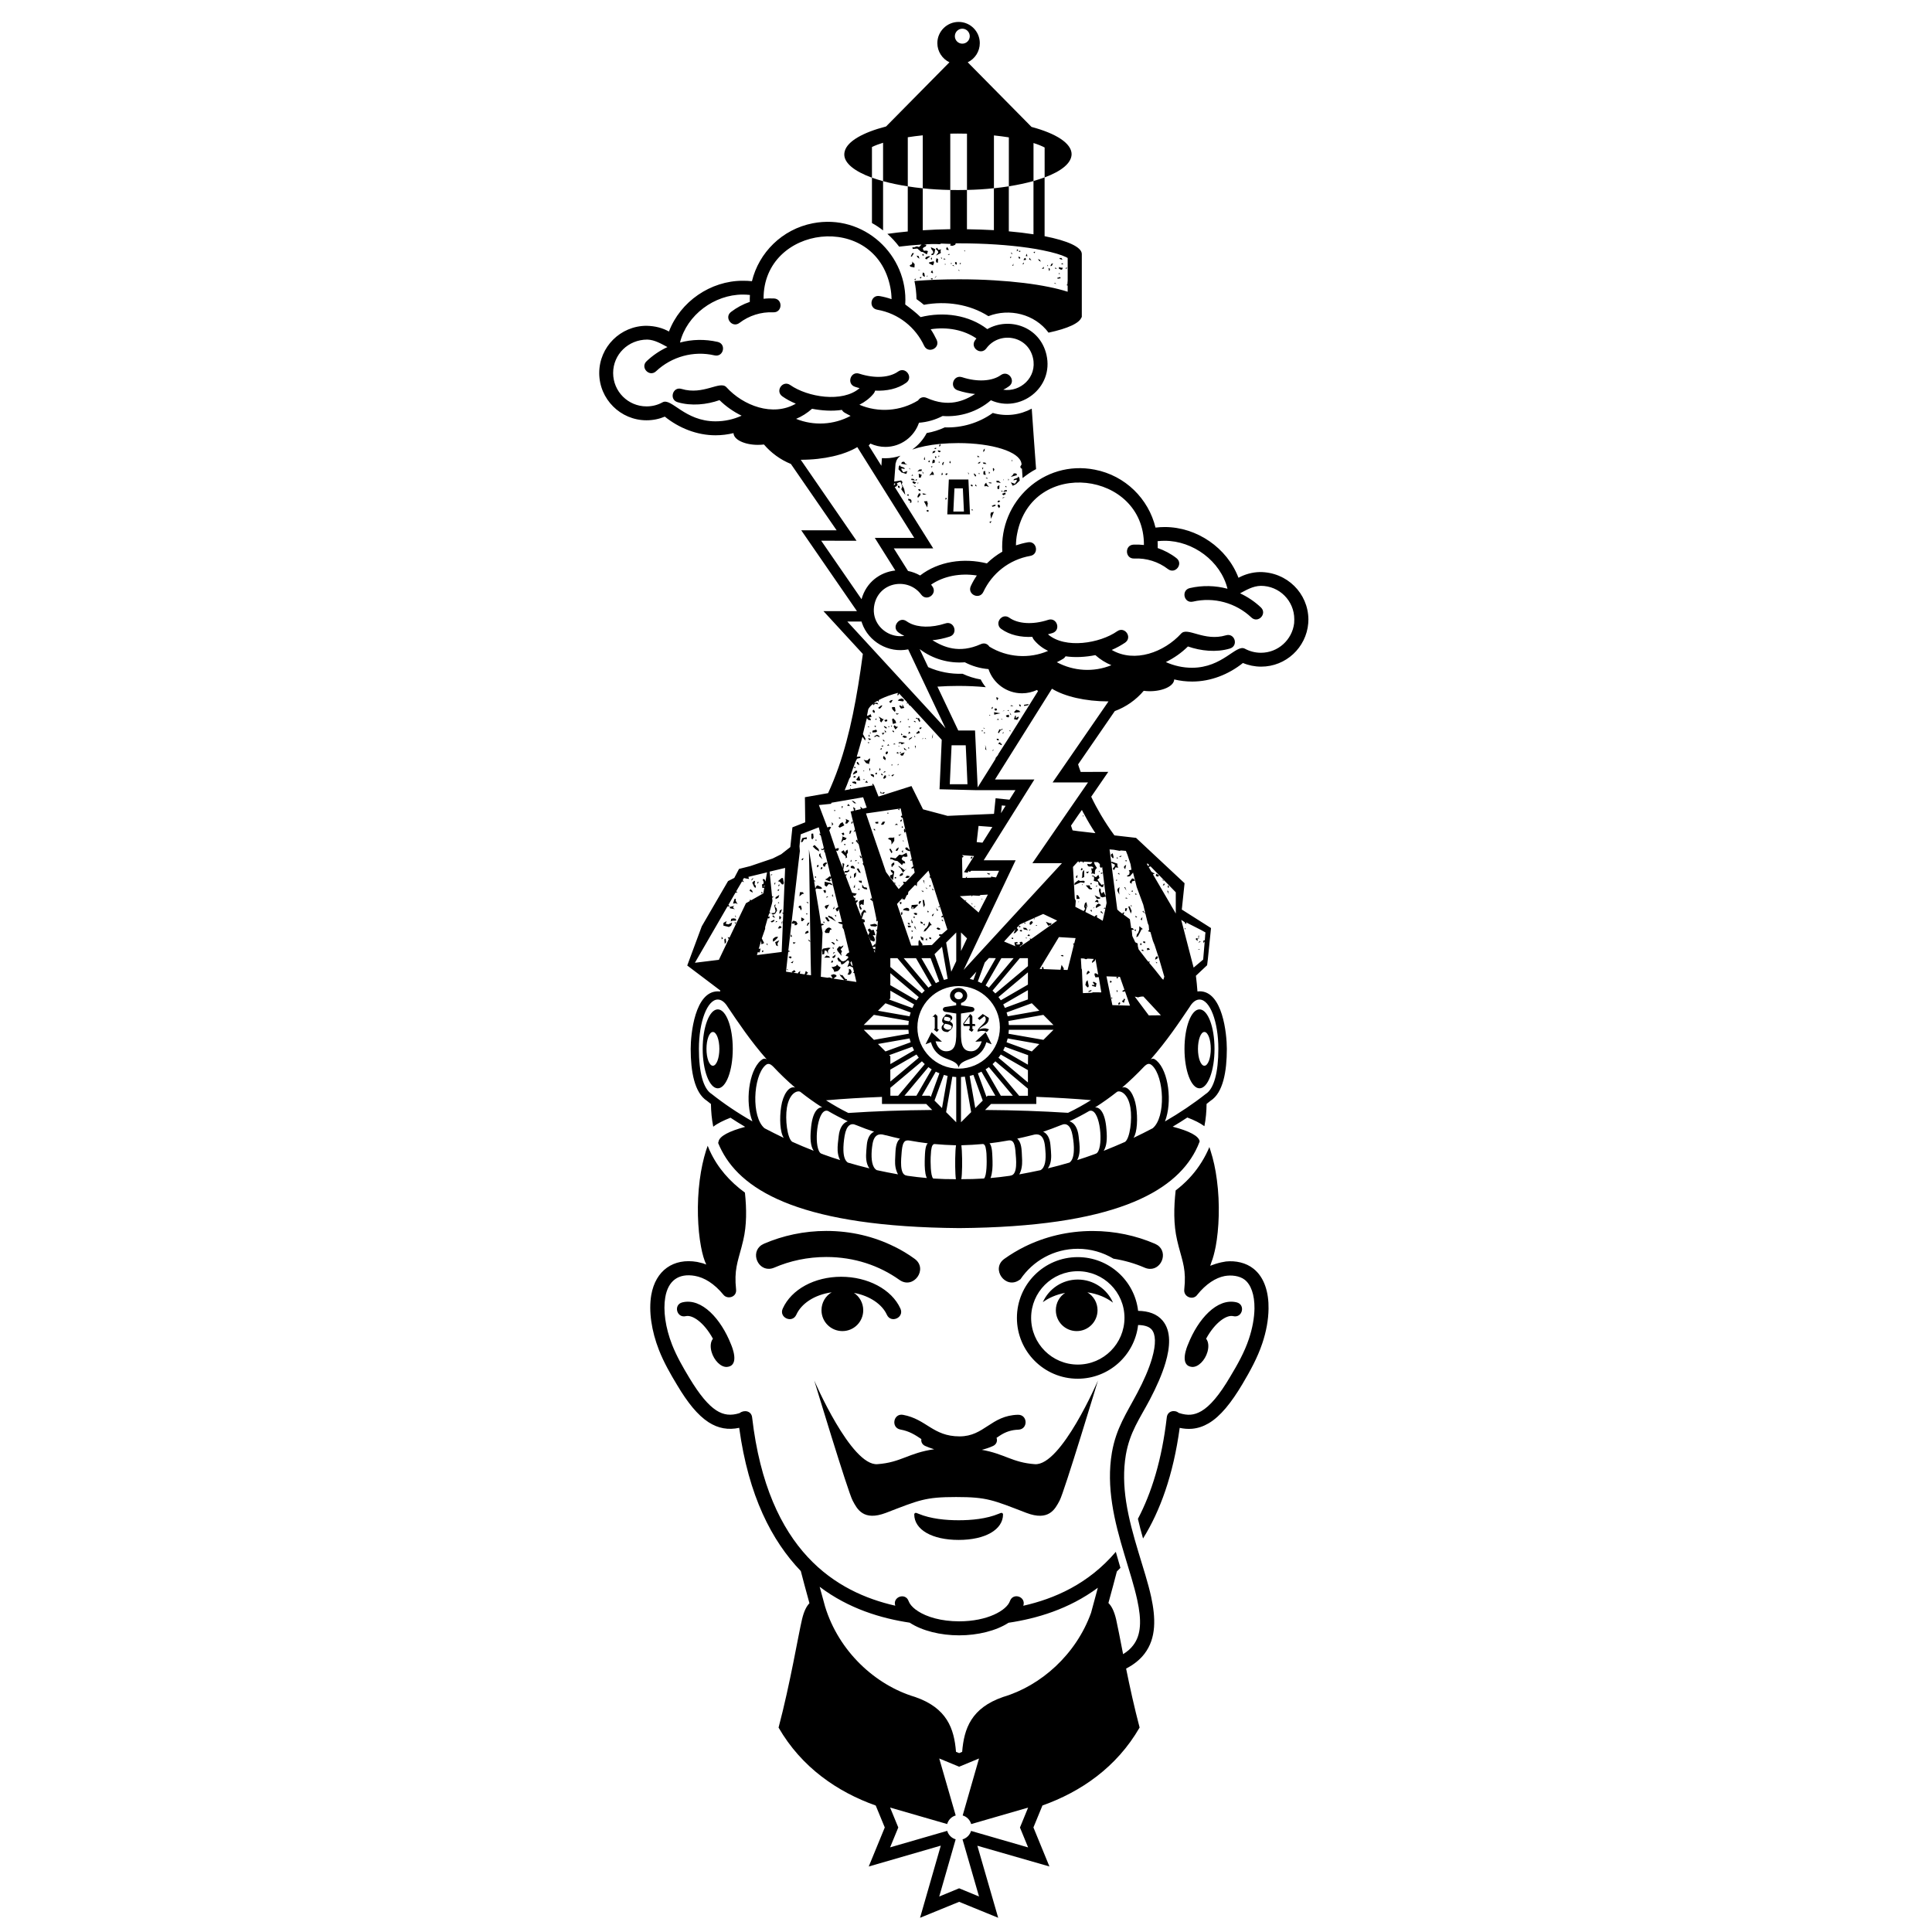<svg xmlns="http://www.w3.org/2000/svg" xmlns:xlink="http://www.w3.org/1999/xlink" version="1.1" x="0px" y="0px" viewBox="0 0 100 100" enable-background="new 0 0 100 100" xml:space="preserve"><path d="M45.015,37.934l0.031-0.034l0.043,0.08L45.015,37.934z M44.935,37.596l-0.012,0.042l0.092,0.006L44.935,37.596z   M44.752,40.33l-0.094,0.017l0.08,0.024L44.752,40.33z M45.375,37.19L45.3,37.214l0.05,0.057L45.375,37.19z M44.686,39.885  l-0.013,0.039l0.076-0.023L44.686,39.885z M44.999,38.425l-0.091-0.006l0.05,0.062L44.999,38.425z M46.117,36.381l0.094-0.15  l-0.097,0.015l-0.084,0.063l0.026,0.055L46.117,36.381z M44.995,39.548L44.982,39.5l0.054-0.164l-0.016-0.093l-0.127,0.117  l-0.089-0.004l-0.103-0.034l0.128,0.176L44.995,39.548z M46.195,36.721l0.117,0.126l0.04-0.055l-0.031-0.191l-0.089-0.006  l-0.076,0.023L46.195,36.721z M44.316,40.354l0.078,0.047l0.135-0.004l-0.061-0.244L44.316,40.354z M45.082,40.138l0.153,0.096  l0.004-0.094l-0.047-0.058l-0.134-0.016L45.082,40.138z M45.833,37.689l0.059,0.02l-0.002-0.067l-0.138-0.065l0.008,0.05  L45.833,37.689z M45.401,37.851l-0.045-0.083l-0.197,0.053l-0.005,0.091l0.184-0.012L45.401,37.851z M46.041,37.596h-0.07L46,37.649  L46.041,37.596z M45.89,37.346l0.04-0.055l-0.027-0.052l-0.125,0.031l0.025,0.072L45.89,37.346z M45.259,36.906l0.026-0.081  l-0.061-0.089l-0.063,0.05l0.023,0.076L45.259,36.906z M44.956,38.119l0.07-0.002l-0.059-0.104L44.956,38.119z M45.586,36.646  l0.087-0.13h-0.066l-0.15,0.116l0.048,0.057L45.586,36.646z M44.991,38.31l0.105-0.057l-0.166-0.049L44.991,38.31z M45.565,37.228  l-0.023,0.081l0.067,0.087l0.141-0.182l-0.047,0.01l-0.227-0.138L45.565,37.228z M45.324,37.647l0.006-0.09l-0.075,0.024  L45.324,37.647z M46.737,44.004l-0.071,0.067l0.071,0.069V44.004z M47.186,46.845l-0.02,0.165l0.068,0.05l-0.023-0.097h0.073  l-0.025,0.097l0.093-0.05l0.168-0.165l-0.023-0.023L47.186,46.845z M47.352,47.438l-0.093,0.024l0.072,0.07L47.352,47.438z   M47.284,47.271l0.068,0.071l0.097,0.024l0.023-0.096l-0.095-0.022L47.284,47.271z M47.186,47.77h0.073l-0.093-0.195L47.186,47.77z   M47.331,48.006l0.093,0.119l-0.072-0.214L47.331,48.006z M48.133,45.325l-0.021,0.073l0.076,0.071L48.133,45.325z M48.611,46.895  l-0.048,0.068l0.095-0.025L48.611,46.895z M48.515,47.151l0.009-0.008l0.039-0.039l-0.07-0.044l-0.026-0.097v0.097l0.043,0.083  L48.515,47.151z M47.211,48.244l0.048-0.072h-0.093L47.211,48.244z M46.666,46.702l-0.094-0.021l0.022,0.116h0.048L46.666,46.702z   M46.642,47.249v0.118l0.07-0.05l-0.023-0.139L46.642,47.249z M48.8,47.603l-0.074,0.025l0.098,0.068L48.8,47.603z M48.161,45.803  l-0.073,0.05l0.073,0.044V45.803z M47.043,47.151l0.004-0.008l0.021-0.06l-0.045-0.073l-0.097-0.024l-0.141,0.05l-0.048,0.068  l0.242,0.039L47.043,47.151z M47.166,48.621l0.068-0.048v-0.116l-0.048,0.022L47.166,48.621z M47.116,47.911h-0.141l0.048,0.095  l0.143-0.025L47.116,47.911z M46.975,47.77l0.068,0.095l0.048-0.021l-0.023-0.073H46.975z M47.685,48.621l0.095,0.071l0.023-0.141  l-0.166-0.094L47.685,48.621z M48.277,47.438l0.071-0.167l-0.116,0.096L48.277,47.438z M48.042,47.888l-0.096,0.143l-0.071,0.046  l-0.072,0.143l0.096-0.024l0.167-0.19l0.095-0.118h0.071l-0.144-0.192L48.042,47.888z M48.256,46.063h0.092l-0.092-0.073V46.063z   M48.088,48.573l0.094,0.048l0.025-0.07l-0.095-0.048L48.088,48.573z M48.658,48.056l-0.12-0.05l-0.071,0.05l0.096,0.069h0.095  V48.056z M47.899,48.647l0.094,0.022l-0.024-0.118L47.899,48.647z M44.177,43.074l0.098-0.06l-0.025-0.079L44.177,43.074z   M43.963,45.09l-0.024-0.096l-0.048,0.075l-0.165,0.021l-0.021,0.07h0.141L43.963,45.09z M47.998,47.143l0.018,0.083l0.072-0.027  l-0.076-0.056l-0.019-0.015L47.998,47.143z M47.828,46.584h-0.073l0.048,0.379l0.072-0.118L47.828,46.584z M47.875,47.815  l-0.095,0.028l0.073,0.068L47.875,47.815z M47.637,47.696l0.026,0.097l0.117,0.022l-0.049-0.093L47.637,47.696z M47.993,45.99  l-0.094-0.07l0.07,0.096L47.993,45.99z M47.59,46.634l-0.048,0.116l0.048,0.047l0.095-0.14L47.59,46.634z M48.792,47.383  l-0.062,0.05l-0.004,0.052l0.1-0.009L48.792,47.383z M47.828,45.562H47.78l0.073,0.192L47.828,45.562z M44.475,39.614l-0.026-0.118  l-0.072-0.067l-0.035,0.034l0.022,0.074L44.475,39.614z M47.78,46.108h-0.095l0.118,0.071L47.78,46.108z M45.291,43.006v-0.097  h-0.093L45.291,43.006z M45.338,42.627h0.119V42.53l-0.166,0.023L45.338,42.627z M51.109,45.229l0.092,0.043l0.059-0.045  l-0.166-0.043L51.109,45.229z M50.329,44.406l-0.002-0.079l-0.079,0.056l0.002,0.074L50.329,44.406z M50.407,46.973l0.06-0.048  l-0.016-0.041L50.407,46.973z M46.534,36.934l-0.087-0.002l-0.087-0.026l0.067,0.087L46.534,36.934z M46.547,43.264l0.119-0.097  L46.5,43.221L46.547,43.264z M45.601,42.672l0.045,0.024l0.094-0.024l0.074-0.142h-0.121L45.601,42.672z M44.262,39.701  l-0.007-0.017l-0.035,0.017l-0.046,0.024l0.12,0.038L44.262,39.701z M44.194,40.249l0.093-0.013l-0.023-0.077l-0.101,0.038  L44.194,40.249z M44.366,39.896l-0.087-0.003l-0.1,0.104l-0.033,0.105l0.216-0.114L44.366,39.896z M50.318,46.822l0.022-0.025  l-0.07-0.071L50.318,46.822z M46.356,44.023l0.052,0.024l0.068-0.043l0.048-0.146l-0.116,0.071L46.356,44.023z M44.316,40.582  l0.004-0.091l-0.075-0.044l-0.144,0.024l0.03,0.053L44.316,40.582z M50.007,46.634v-0.05l-0.07,0.023L50.007,46.634z M44.012,40.624  l-0.019,0.06l0.073-0.02L44.012,40.624z M50.863,46.557l-0.072-0.052l0.018,0.044L50.863,46.557z M46.572,45.28v0.071l0.094-0.026  l0.071-0.045v-0.096l-0.095,0.027L46.572,45.28z M46.855,45.424l0.093,0.023l0.095-0.023l0.048-0.073l-0.143-0.026L46.855,45.424z   M46.831,45.043L46.5,44.809l0.024,0.068l0.07,0.046l0.048,0.071l0.095,0.166l0.211-0.214L46.831,45.043z M46.524,45.897  l0.023-0.071l-0.023-0.023V45.897z M46.594,42.53l0.072-0.023l0.023-0.093l-0.069,0.024L46.594,42.53z M46.547,44.237l-0.191,0.191  l-0.259-0.049l-0.026,0.097h0.096l0.143,0.068l0.142,0.024l0.099,0.087l0.043,0.032l0.095,0.094l0.048-0.094h0.118l-0.008-0.032  l-0.016-0.065l-0.119-0.068l-0.046-0.072l0.071-0.121l0.141,0.024l0.097-0.024l-0.049-0.189l-0.237,0.12L46.547,44.237z   M46.88,43.049l-0.049-0.164l-0.046,0.071l0.024,0.143L46.88,43.049z M46.737,42.84l-0.025-0.095l-0.046,0.095H46.737z   M45.314,47.959l0.097-0.048l-0.05-0.068l-0.094-0.028l-0.237,0.05l0.048,0.071L45.314,47.959z M46.143,43.596v0.118l0.144-0.19  v-0.189l-0.047,0.022h-0.19l-0.097,0.052l0.166,0.094L46.143,43.596z M46.557,41.859l-0.081,0.032l0.071,0.047L46.557,41.859z   M46.193,44.097l-0.096-0.168l-0.07,0.021l0.116,0.213L46.193,44.097z M45.978,42.059l-0.072,0.021l0.072,0.048V42.059z   M46.31,45.468h0.071v-0.07H46.31V45.468z M46.408,42.627l-0.098,0.069h0.166L46.408,42.627z M46.265,45.68l0.091,0.074  l-0.023-0.069L46.265,45.68z M46.287,44.655v-0.016l-0.042,0.016l-0.028,0.009l-0.074,0.069v0.121l0.074,0.023l-0.024-0.046  l0.094-0.074V44.655z M46.193,45.043l-0.096-0.022l0.022,0.093l0.098,0.097l-0.05,0.069l-0.096,0.026v0.092l0.146,0.164l0.07-0.448  L46.193,45.043z M46.737,43.548h0.048l-0.048-0.07V43.548z M54.42,13.658l-0.055,0.115l0.076-0.012l0.066-0.136L54.42,13.658z   M54.67,14.698l-0.049-0.047l-0.076,0.011L54.67,14.698z M54.199,13.768l0.051-0.002l-0.02-0.058L54.199,13.768z M54.328,13.897  l-0.055-0.026l0.021,0.154l0.049-0.051L54.328,13.897z M54.619,13.844l-0.008,0.063l0.094-0.002L54.619,13.844z M54.867,14.171  l-0.047-0.043l-0.031,0.055L54.867,14.171z M54.803,13.902l0.113,0.056h0.053l0.045-0.099l-0.117-0.005l-0.074-0.037L54.803,13.902z   M55.008,13.621l-0.09,0.031l0.102,0.043L55.008,13.621z M54.844,13.356l0.002,0.045l0.146,0.046l-0.049-0.093L54.844,13.356z   M52.971,13.455l0.113,0.006l0.027-0.062l-0.068-0.052L52.971,13.455z M53.926,13.899l0.088,0.018l0.025-0.108L53.926,13.899z   M52.994,13.658l0.008-0.073l-0.096,0.1L52.994,13.658z M52.629,13.01l0.076-0.061l-0.068-0.055L52.629,13.01z M53.145,13.132  l-0.053,0.118l0.086,0.017L53.145,13.132z M53.268,13.428l0.117,0.052l-0.102-0.139L53.268,13.428z M53.826,13.451l-0.098-0.05  l0.051,0.095l0.098,0.05L53.826,13.451z M53.488,13.056l0.07,0.051l0.016-0.085L53.488,13.056z M51.695,78.352  c-0.635,0.264-1.404,0.336-2.075,0.336c-0.673,0-1.442-0.072-2.078-0.336l-0.088-0.035c-0.102-0.039-0.133,0.039-0.133,0.065  c0,0.794,0.921,1.324,2.298,1.324c1.375,0,2.298-0.53,2.298-1.324c0-0.026-0.033-0.104-0.133-0.065L51.695,78.352z M63.832,68.124  c0.477,0.112,0.65-0.597,0.176-0.715c-1.014-0.246-2.004,0.877-2.512,2.168c-0.043,0.096-0.482,1.114,0.205,1.174  c0.314,0.024,0.672-0.338,0.797-0.776c0.082-0.287,0.049-0.537-0.07-0.683C62.9,68.426,63.508,68.04,63.832,68.124z M53.207,36.505  l0.045-0.062c-0.08,0.013-0.166,0.021-0.254,0.038l0.018,0.06L53.207,36.505z M51.668,38.237l-0.09,0.006l0.045,0.075l0.088-0.006  L51.668,38.237z M46.287,64.521h-0.004c-1.039-0.515-2.226-0.808-3.512-0.808c-1.153,0-2.25,0.24-3.228,0.662  c-0.089,0.039-0.163,0.088-0.223,0.146c-0.48,0.465,0.024,1.406,0.759,1.09c0.808-0.35,1.725-0.549,2.691-0.549  c1.459,0,2.746,0.447,3.783,1.184c0.732,0.523,1.513-0.578,0.78-1.096C47.008,64.913,46.656,64.702,46.287,64.521z M63.455,65.294  c-0.139,0.021-0.332,0.058-0.562,0.132l-0.123,0.045l0.002-0.004l-0.127,0.051c-0.006,0,0.017-0.064,0.056-0.183  c0.086-0.209,0.157-0.487,0.223-0.813c0.17-0.91,0.229-2.203,0.063-3.443c-0.073-0.578-0.188-1.082-0.33-1.52  c-0.02-0.066-0.038-0.129-0.059-0.189c-0.027,0.061-0.053,0.123-0.082,0.188c-0.121,0.262-0.268,0.523-0.445,0.783  c-0.309,0.457-0.709,0.885-1.219,1.277c-0.098,0.881-0.113,1.762,0.076,2.576c0.027,0.113,0.053,0.225,0.08,0.328  c0.211,0.801,0.4,1.223,0.289,2.225c-0.02,0.199,0.094,0.336,0.236,0.393c0.094,0.039,0.201,0.041,0.291,0  c0.049-0.021,0.1-0.057,0.135-0.109c0.467-0.582,0.967-0.893,1.428-0.983c0.338-0.062,0.768-0.021,1.043,0.194  c0.314,0.25,0.51,0.763,0.502,1.488c-0.008,0.482-0.104,1.023-0.291,1.578c-0.229,0.687-0.592,1.33-0.965,1.949  c-0.568,0.967-1.047,1.518-1.488,1.779c-0.19,0.111-0.373,0.172-0.557,0.188c-0.182,0.014-0.375-0.012-0.621-0.092  c-0.195-0.172-0.578-0.115-0.617,0.23c-0.254,2.201-0.789,3.912-1.494,5.252c0.078,0.344,0.168,0.686,0.265,1.018  c0.883-1.42,1.563-3.277,1.897-5.725c0.209,0.045,0.418,0.062,0.625,0.047c0.308-0.025,0.594-0.121,0.875-0.285  c0.609-0.361,1.164-1.051,1.75-2.035c0.396-0.668,0.775-1.355,1.023-2.094c0.207-0.611,0.32-1.234,0.326-1.799  c0.014-0.822-0.203-1.615-0.775-2.07C64.492,65.355,63.957,65.243,63.455,65.294z M52.846,36.572l-0.035-0.104l-0.064-0.004  l0.023,0.085L52.846,36.572z M51.766,38.411l-0.078,0.046l-0.002,0.064l0.041-0.008l0.109,0.058l0.027-0.054l-0.08-0.044  L51.766,38.411z M54.748,14.428l0.156-0.026l-0.041-0.065l-0.145,0.05L54.748,14.428z M51.902,37.985l0.064-0.085l-0.062,0.016  L51.902,37.985z M55.787,66.229c-0.807,0-1.5,0.481-1.811,1.172c0.303-0.221,0.694-0.396,1.155-0.482  c-0.293,0.189-0.481,0.523-0.481,0.898c0,0.596,0.481,1.08,1.08,1.08c0.596,0,1.078-0.484,1.078-1.08  c0-0.396-0.209-0.736-0.525-0.926c0.541,0.078,0.992,0.276,1.326,0.535C57.307,66.725,56.604,66.229,55.787,66.229z M59.584,82.654  c0.23,1.074,0.283,2.129-0.35,2.949c-0.232,0.303-0.547,0.555-0.947,0.762c0.191,0.945,0.424,2.01,0.699,3.051  c-1.188,2.061-3.049,3.332-5.029,4.035l-0.467,1.137l0.828,2.02l-3.73-1.073l1.078,3.729l-2.022-0.826l-2.022,0.826l1.073-3.734  l-3.729,1.08l0.83-2.021l-0.468-1.135c-1.981-0.703-3.841-1.975-5.029-4.035c0.61-2.309,1.014-4.762,1.217-5.617  c0.103-0.425,0.234-0.668,0.381-0.82c-0.197-0.717-0.367-1.344-0.447-1.664c-1.501-1.567-2.706-3.881-3.189-7.414  c-0.56,0.121-1.083,0.035-1.588-0.291c-0.565-0.368-1.082-1.012-1.62-1.916c-0.353-0.582-0.695-1.184-0.943-1.815  c-0.389-0.991-0.542-2.019-0.4-2.854c0.222-1.273,1.148-1.922,2.376-1.711c0.099,0.021,0.201,0.045,0.298,0.072  c0.058,0.018,0.112,0.041,0.172,0.063c-0.106-0.218-0.201-0.539-0.273-0.931c-0.171-0.91-0.226-2.203-0.065-3.442  c0.075-0.579,0.188-1.081,0.325-1.521c0.027-0.088,0.056-0.17,0.087-0.254c0.035,0.088,0.067,0.168,0.105,0.254h0.002  c0.404,0.885,1.038,1.6,1.821,2.172c0.089,0.849,0.095,1.688-0.087,2.463c-0.025,0.111-0.054,0.223-0.081,0.324v0.004  c-0.211,0.801-0.397,1.224-0.29,2.224c0.042,0.394-0.435,0.521-0.642,0.286c-0.495-0.606-1.01-0.907-1.494-0.993  c-0.84-0.146-1.383,0.245-1.53,1.114c-0.115,0.664,0.003,1.558,0.357,2.459c0.236,0.595,0.561,1.162,0.89,1.707  c0.531,0.881,0.975,1.408,1.391,1.679c0.383,0.248,0.756,0.289,1.211,0.144c0.225-0.18,0.608-0.123,0.647,0.221  c0.807,6.961,4.393,9.063,7.41,9.748c-0.157-0.455,0.529-0.699,0.69-0.238c0.052,0.145,0.178,0.298,0.366,0.441  c0.044,0.021,0.083,0.049,0.11,0.076c0.46,0.301,1.202,0.53,2.143,0.53c1.455,0,2.453-0.56,2.626-1.049  c0.166-0.464,0.85-0.218,0.691,0.243c1.6-0.36,3.365-1.118,4.789-2.791l0.238,0.83l-0.184,0.187  c-0.086,0.345-0.248,0.94-0.437,1.632c0.153,0.146,0.291,0.396,0.397,0.836c0.082,0.36,0.207,1.008,0.363,1.811  c0.227-0.137,0.397-0.291,0.52-0.456c0.421-0.541,0.441-1.302,0.212-2.349c-0.313-1.449-1.029-3.176-1.3-4.983  c-0.131-0.863-0.164-1.757-0.01-2.651c0.221-1.265,0.752-2.02,1.314-3.084c0.334-0.628,0.598-1.236,0.756-1.77  c0.23-0.784,0.188-1.271-0.01-1.504c-0.102-0.123-0.305-0.233-0.705-0.239c-0.18,1.565-1.512,2.78-3.127,2.78  c-1.738,0-3.146-1.41-3.146-3.147s1.408-3.147,3.146-3.147c1.615,0,2.947,1.217,3.127,2.781c0.537,0.008,0.975,0.159,1.264,0.5  c0.465,0.547,0.389,1.391,0.154,2.186c-0.176,0.597-0.467,1.252-0.809,1.904c-0.527,0.996-1.039,1.68-1.244,2.865  c-0.135,0.799-0.109,1.609,0.014,2.422C58.562,79.512,59.268,81.221,59.584,82.654z M58.203,68.212c0-1.334-1.082-2.414-2.416-2.414  s-2.416,1.08-2.416,2.414c0,1.336,1.084,2.418,2.416,2.418C57.121,70.63,58.201,69.546,58.203,68.212z M52.793,94.592l0.422-1.031  l-2.947,0.853c-0.061-0.216-0.227-0.386-0.44-0.446l0.846-2.949l-1.028,0.426l-1.031-0.426l0.852,2.949  c-0.214,0.059-0.38,0.227-0.442,0.444l-2.953-0.853l0.423,1.031l-0.423,1.029l2.955-0.855c0.062,0.213,0.229,0.379,0.438,0.438  l-0.85,2.961l1.03-0.425l1.029,0.425l-0.854-2.957c0.212-0.062,0.379-0.228,0.443-0.438l2.952,0.854L52.793,94.592z M56.824,82.182  c-1.502,1.112-3.168,1.594-4.623,1.812c-0.648,0.42-1.602,0.651-2.556,0.651c-0.961,0-1.912-0.231-2.559-0.656  c-1.47-0.221-3.152-0.717-4.661-1.858l0.18,0.654l0.097,0.358c0.711,2.338,2.61,4.08,4.661,4.691  c1.647,0.568,2.024,1.631,2.119,2.84l0.164,0.066l0.155-0.064c0.097-1.211,0.474-2.273,2.121-2.842  c1.951-0.578,3.771-2.189,4.551-4.355L56.824,82.182z M36.83,69.975c0.127,0.438,0.484,0.803,0.799,0.776  c0.685-0.058,0.246-1.078,0.205-1.174c-0.509-1.291-1.501-2.414-2.517-2.166c-0.472,0.116-0.296,0.825,0.18,0.713  c0.327-0.082,0.934,0.304,1.405,1.17C36.783,69.438,36.749,69.688,36.83,69.975z M55.188,13.848l-0.037,0.077l0.096-0.052  L55.188,13.848z M45.904,68.051c0.211,0.465,0.915,0.145,0.701-0.32c-0.455-1.004-1.704-1.646-3.066-1.646  c-1.373,0-2.573,0.646-3.024,1.646c-0.213,0.467,0.489,0.785,0.702,0.32c0.248-0.556,0.911-1.033,1.829-1.16  c-0.317,0.188-0.526,0.53-0.526,0.926c0,0.598,0.484,1.08,1.083,1.08c0.598,0,1.078-0.484,1.078-1.08  c0-0.373-0.192-0.707-0.481-0.898C45.044,67.074,45.671,67.531,45.904,68.051z M52.725,13.366l0.061,0.025l0.025-0.056l-0.088-0.065  L52.725,13.366z M52.771,66.245l0.045-0.028c0.645-0.955,1.733-1.58,2.969-1.58c0.678,0,1.307,0.188,1.848,0.512  c0.572,0.09,1.113,0.248,1.613,0.465c0.736,0.314,1.238-0.625,0.76-1.09c-0.061-0.06-0.137-0.107-0.223-0.146  c-0.979-0.422-2.074-0.662-3.23-0.662c-1.283,0-2.471,0.297-3.512,0.809c-0.369,0.183-0.721,0.394-1.051,0.629  C51.26,65.667,52.045,66.768,52.771,66.245z M46.743,73.232c-0.503-0.094-0.642,0.666-0.137,0.761  c0.46,0.081,0.769,0.282,1.083,0.493c-0.021,0.134,0.031,0.277,0.195,0.355c0.153,0.067,0.308,0.125,0.468,0.172  c-1.329,0.188-1.708,0.684-2.936,0.772c-1.365,0.104-3.271-4.332-3.271-4.332s1.746,5.771,1.985,6.211  c0.234,0.448,0.558,1.084,1.724,0.642c1.727-0.664,2.028-0.82,3.634-0.82c1.608,0,1.909,0.156,3.636,0.82  c1.164,0.442,1.485-0.189,1.724-0.642c0.237-0.44,1.983-6.211,1.983-6.211s-1.903,4.438-3.271,4.332  c-1.164-0.084-1.563-0.537-2.742-0.742c0.199-0.049,0.394-0.114,0.582-0.2c0.193-0.091,0.234-0.273,0.181-0.421l0.17-0.114  c0.297-0.197,0.603-0.297,0.959-0.308c0.513-0.019,0.492-0.782-0.021-0.772c-1.399,0.037-1.737,1.119-3.022,1.119  C48.285,74.346,47.957,73.456,46.743,73.232z M48.974,12.865l0.016,0.066l0.126,0.011l-0.094-0.162L48.974,12.865z M48.577,12.938  l-0.078-0.116l-0.069,0.06l0.12,0.117l0.017,0.067l-0.122,0.162l0.247-0.129l0.004-0.041l-0.015-0.069l0.028-0.085L48.577,12.938z   M48.75,13.403l0.009-0.06l-0.067-0.006L48.75,13.403z M48.457,13.575l0.083,0.029l0.017-0.194l-0.083-0.048l-0.031,0.124  L48.457,13.575z M47.749,14.229l0.04,0.065l0.085,0.03l-0.03-0.176l-0.06-0.049l-0.028,0.043L47.749,14.229z M48.232,13.447  l0.01-0.129l-0.071,0.078L48.232,13.447z M47.76,13.146l-0.029,0.061l0.085,0.031l-0.015-0.088L47.76,13.146z M48.212,12.904  l0.079,0.093l0.01,0.108l-0.087,0.038l-0.006,0.062l0.089-0.011l0.022-0.021l0.051-0.08l0.038-0.195l-0.23-0.104L48.212,12.904z   M52.705,12.997l0.1,0.048l0.006-0.069L52.705,12.997z M47.118,13.803l0.213,0.043l0.012-0.174l-0.135-0.14l0.016,0.063l-0.03,0.085  l-0.107,0.049L47.118,13.803z M43.7,7.998c0-0.06,0.009-0.118,0.025-0.176c0.14-0.514,0.943-0.966,2.138-1.276l3.28-3.322  c-0.369-0.177-0.626-0.555-0.626-0.992c0-0.604,0.494-1.097,1.102-1.097c0.605,0,1.095,0.493,1.095,1.097  c0,0.435-0.254,0.814-0.625,0.992l3.302,3.345c1.271,0.339,2.075,0.847,2.075,1.414c-0.009,0.465-0.536,0.881-1.396,1.199V7.634  c-0.16-0.084-0.352-0.161-0.576-0.231v1.966c0.205-0.06,0.396-0.124,0.574-0.188c-0.002,3.047,0,3.044,0,3.044  c1.182,0.232,1.918,0.557,1.926,0.919v3.19v0.138c-0.002-0.023-0.004-0.045-0.012-0.066c-0.084,0.317-0.717,0.598-1.709,0.812  c-0.723-0.975-2.039-1.275-3.113-0.854c-0.982-0.626-2.199-0.798-3.339-0.588c-0.122-0.104-0.249-0.201-0.383-0.294  c-0.006-0.331-0.044-0.642-0.106-0.938c0.362-0.027,0.739-0.05,1.131-0.067c0.41-0.015,0.794-0.021,1.188-0.021  c0.627,0,1.238,0.018,1.815,0.054c1.101,0.066,2.046,0.184,2.806,0.339c0.358,0.07,0.692,0.156,0.99,0.251v-0.317l-0.072-0.031  l0.057-0.019l0.016-0.213v-1.165l-0.088-0.05c-0.244-0.116-0.646-0.238-1.193-0.348c-0.234-0.049-0.49-0.093-0.764-0.132  c-1.027-0.147-2.246-0.23-3.565-0.23h-0.185l-0.024,0.074l-0.135,0.054L49.18,12.71l0.028-0.084l-0.495-0.019l-0.068,0.033  c-0.272-0.018-0.547-0.008-0.812,0.009l0.116,0.02l-0.027,0.083l-0.113,0.054l-0.048,0.062l0.054,0.112l0.13-0.008l0.086,0.027  l-0.058,0.17l-0.207-0.126l-0.085-0.008l-0.201-0.17l-0.24,0.021l-0.014-0.09l0.085,0.009l0.136-0.052l0.126,0.031l0.124-0.126  c-0.405,0.025-0.794,0.062-1.157,0.108c-0.183-0.242-0.388-0.464-0.609-0.661c0.329-0.047,0.685-0.089,1.055-0.124V9.646  c0.25,0.041,0.507,0.074,0.776,0.101v2.172c0.455-0.031,0.932-0.047,1.424-0.056v-2.03l0.402,0.004c0.153,0,0.308-0.002,0.461-0.006  v2.034c0.48,0.006,0.945,0.025,1.395,0.047V9.745c0.265-0.029,0.527-0.062,0.772-0.101v2.33c0.459,0.041,0.884,0.091,1.277,0.153  V9.371c-0.382,0.106-0.81,0.199-1.275,0.272V7.11c-0.245-0.039-0.503-0.073-0.772-0.101v2.732C51,9.794,50.533,9.819,50.051,9.831  V6.919c-0.158-0.004-0.314-0.006-0.471-0.006l-0.394,0.004v2.916c-0.494-0.01-0.971-0.037-1.424-0.087V7.004  c-0.273,0.029-0.531,0.06-0.775,0.1v2.542c-0.464-0.073-0.894-0.164-1.279-0.269V7.389c-0.218,0.068-0.414,0.14-0.576,0.221v1.588  C44.243,8.873,43.703,8.456,43.7,7.998z M49.423,1.875c0,0.211,0.174,0.385,0.385,0.385c0.216,0,0.387-0.174,0.387-0.385  c0-0.214-0.171-0.39-0.387-0.39C49.597,1.485,49.423,1.66,49.423,1.875z M47.209,13.252l0.1-0.147l-0.085-0.004l-0.083,0.166  l0.067,0.024L47.209,13.252z M48.084,13.631l0.207,0.103l0.053-0.128l-0.013-0.085l-0.243,0.064L48.084,13.631z M45.708,11.926  V9.378c-0.205-0.058-0.398-0.118-0.576-0.18v2.347C45.334,11.655,45.526,11.783,45.708,11.926z M47.553,13.991l0.091-0.012  l-0.13-0.011L47.553,13.991z M47.412,14.411l-0.093,0.058l0.062,0.027L47.412,14.411z M47.697,14.331l-0.109,0.032l0.082,0.05  L47.697,14.331z M47.449,13.228l0.035,0.086l0.102,0.077l-0.033-0.13L47.449,13.228z M48.48,14.287l-0.044,0.021l-0.076,0.126  L48.48,14.287z M49.891,12.969l0.063,0.047l0.004-0.043L49.891,12.969z M49.73,13.6l-0.068,0.039l0.059,0.046L49.73,13.6z   M49.606,14l0.063,0.026l-0.037-0.068L49.606,14z M49.532,13.627l-0.037-0.066l-0.063,0.012l0.011,0.087l0.059,0.048L49.532,13.627z   M48.248,13.987l-0.073,0.101l0.081,0.054l0.043-0.018L48.248,13.987z M49.286,13.734l0.104,0.05l-0.036-0.064L49.286,13.734z   M52.391,13.112l-0.068-0.052l0.045,0.111L52.391,13.112z M52.32,13.366l0.02-0.089l-0.068,0.041L52.32,13.366z M52.398,13.759  l0.049-0.002l0.008-0.114L52.398,13.759z M48.818,13.41l0.124,0.034l-0.057-0.07L48.818,13.41z M48.003,14.315l0.005-0.065  l-0.048,0.06L48.003,14.315z M47.918,13.312l-0.03,0.083l0.085,0.031l0.025-0.042l0.161-0.114l-0.107-0.009L47.918,13.312z   M49.207,13.662l0.064-0.015L49.234,13.6L49.207,13.662z M48.248,14.485l0.027-0.085l-0.108,0.013L48.248,14.485z M49.142,13.14  l-0.087,0.033l0.083,0.027L49.142,13.14z M52.816,36.851l-0.062-0.071l-0.152-0.044l-0.119,0.126l0.055,0.029L52.816,36.851z   M48.944,13.66l-0.063,0.018l0.059,0.024L48.944,13.66z M48.289,37.968l-0.059,0.275l0.051-0.1L48.289,37.968z M46.717,38.028  l-0.069-0.068l-0.012,0.045l0.027,0.052L46.717,38.028z M46.602,39.073l0.073,0.044l0.073-0.021l0.076-0.159l-0.202,0.072  L46.602,39.073z M46.489,38.924l-0.102,0.038l0.116,0.059L46.489,38.924z M46.551,38.494l0.041-0.054l0.083,0.091l0.161-0.085  l-0.257-0.035l-0.076,0.024L46.551,38.494z M46.228,38.529l0.132-0.004l-0.073-0.044L46.228,38.529z M46.652,38.906l-0.11,0.06  l0.067,0.016L46.652,38.906z M46.57,38.658l-0.048-0.059l-0.028,0.013L46.57,38.658z M46.458,39.613l0.053-0.026l-0.028-0.056  L46.458,39.613z M46.622,37.389l0.024-0.08l-0.091,0.063L46.622,37.389z M46.137,40.146l0.056,0.041l0.098-0.105l-0.093,0.016  L46.137,40.146z M52.727,37.146l-0.018-0.06l-0.131,0.085l0.004-0.135l-0.039,0.012l-0.062,0.176l0.17,0.037L52.727,37.146z   M46.167,37.544l-0.053,0.029l0.027,0.056L46.167,37.544z M45.982,38.521l-0.068,0.072l0.116-0.008L45.982,38.521z M46.184,39.554  l-0.061,0.049l0.063,0.019L46.184,39.554z M46.483,37.62l-0.088-0.006l-0.112-0.079l-0.024,0.083l0.091,0.139L46.483,37.62z   M45.862,38.912l-0.03,0.104l0.08,0.029l0.051-0.102l-0.027-0.05L45.862,38.912z M46.189,37.844l0.07,0.068l0.019-0.063  l-0.076-0.045L46.189,37.844z M46.234,37.183l-0.062,0.048l0.043,0.237l0.168-0.037l-0.031-0.122L46.234,37.183z M47.333,38.082  l-0.02,0.058h0.068L47.333,38.082z M47.039,38.306l0.139-0.092l0.048-0.076l-0.162,0.087L47.039,38.306z M47.004,37.98l0.121-0.033  l-0.063-0.084L47.004,37.98z M47.381,37.33l-0.062-0.018l-0.027,0.014l0.091,0.073L47.381,37.33z M47.077,37.666l0.039-0.056  l-0.108-0.012L47.077,37.666z M47.052,37.231L46.99,37.21l0.004,0.069L47.052,37.231z M46.708,36.584l-0.131-0.086l-0.022,0.063  l0.081,0.117l0.171-0.038l-0.102-0.191L46.708,36.584z M46.707,38.136l0.119,0.06l0.118-0.029l-0.028-0.056l-0.142-0.043  L46.707,38.136z M46.801,38.796l0.141,0.043l-0.157-0.14L46.801,38.796z M46.795,36.228l-0.112-0.08l-0.148,0.046l-0.065,0.071  l0.278,0.04L46.795,36.228z M47.397,38.753v-0.156l-0.047,0.007L47.397,38.753z M47.922,38.217l-0.063-0.02l0.068,0.066  L47.922,38.217z M46.996,38.74l0.093-0.014l-0.074-0.044L46.996,38.74z M47.524,37.825l-0.021,0.062l-0.081,0.042l0.031,0.054  l0.147-0.047l-0.002-0.067L47.524,37.825z M47.77,38.192l-0.045,0.077l0.059-0.05L47.77,38.192z M47.592,37.374l0.041-0.056  l-0.066-0.153l-0.072,0.02l-0.058-0.04l-0.04,0.055l0.091,0.006L47.592,37.374z M47.575,37.727l0.09,0.003l0.044-0.077l-0.088-0.002  L47.575,37.727z M46.016,40.179l0.018-0.063l-0.041-0.014L46.016,40.179z M51.549,36.969l0.232-0.05l-0.33-0.055l0.014,0.131  L51.549,36.969z M51.561,36.784l0.049-0.059l-0.039-0.054l-0.092,0.004l0.006,0.089L51.561,36.784z M51.621,36.249l0.055-0.116  c-0.033-0.021-0.068-0.039-0.104-0.05l0.004,0.089L51.621,36.249z M51.404,38.858l0.025-0.074l-0.07,0.068L51.404,38.858z   M51.268,37.008h-0.068l0.01,0.042L51.268,37.008z M51.004,38.73l-0.008,0.052l0.062,0.047l-0.064-0.275L51.004,38.73z   M50.93,37.968l0.074-0.048L50.93,37.9V37.968z M51.387,36.588l-0.041,0.015l-0.037,0.1l0.074-0.043L51.387,36.588z M51.666,37.202  l-0.08,0.048l0.119,0.009L51.666,37.202z M45.776,40.147l-0.066,0.14l0.064,0.018l0.087-0.063l-0.01-0.115L45.776,40.147z   M52.35,37.017l-0.092-0.153l0.039,0.125L52.35,37.017z M52.201,36.745l-0.055,0.041l0.07,0.022L52.201,36.745z M52.457,36.553  l-0.107-0.055l-0.055,0.042l0.047,0.005L52.457,36.553z M52.205,37.13l0.029-0.056l-0.027-0.083l-0.145,0.045l0.045,0.077  L52.205,37.13z M51.711,37.798l-0.057,0.108l0.039,0.051l0.104-0.165l0.125-0.039L51.85,37.73l-0.057,0.042l-0.076-0.026  L51.711,37.798z M51.9,37.245L51.82,37.2l0.016,0.041L51.9,37.245z M51.963,36.776l-0.078,0.043l0.104-0.031L51.963,36.776z   M52.297,37.798l-0.061,0.019l0.059,0.048L52.297,37.798z M45.703,38.034l0.079-0.111l-0.142,0.02L45.703,38.034z M45.692,38.66  l0.022-0.081l-0.098,0.033L45.692,38.66z M45.882,37.887l-0.104-0.101l0.034,0.122L45.882,37.887z M45.772,38.322l-0.077-0.043  l0.008,0.045l0.071,0.069L45.772,38.322z M45.71,39.993l0.123-0.031l-0.028-0.054L45.71,39.993z M45.655,41.059l-0.083-0.096  l-0.004,0.092l0.17,0.03l0.067-0.07l-0.091-0.006L45.655,41.059z M45.612,40.098l0.076,0.044l-0.002-0.065l-0.074-0.044V40.098z   M45.627,38.798l0.024-0.085l-0.108,0.06L45.627,38.798z M44.771,40.495l0.148,0.023l-0.056-0.108L44.771,40.495z M50.992,37.725  l-0.088-0.064l0.01,0.042L50.992,37.725z M45.75,39.127l-0.034,0.036l-0.006,0.091l0.109,0.097l0.03-0.101L45.75,39.127z   M45.036,39.922l0.005-0.157l-0.057,0.029L45.036,39.922z M50.83,37.796l-0.027,0.053l0.09-0.005L50.83,37.796z M45.322,40.009  l-0.017,0.064l0.091,0.003l-0.019-0.093L45.322,40.009z M45.542,39.739l-0.044,0.146l0.081-0.041L45.542,39.739z M45.507,38.088  l-0.115-0.06l-0.168,0.104l0.087,0.006l0.061-0.048l0.157,0.067L45.507,38.088z M40.143,45.685l-0.066,0.024l0.021,0.094  L40.143,45.685z M56.502,45.763l0.006-0.05h-0.076l0.025,0.066L56.502,45.763z M56.584,47.023l0.055-0.048l-0.029-0.014  L56.584,47.023z M55.996,45.826l0.055-0.051l-0.031-0.014L55.996,45.826z M55.814,46.721l0.043-0.09l-0.037,0.038L55.814,46.721z   M55.723,46.325l-0.002,0.203l0.152-0.004l0.004-0.052l-0.072-0.128L55.723,46.325z M56.445,45.959l-0.047-0.131l-0.201-0.002  l0.17,0.192l0.135,0.026l0.029-0.064L56.5,45.967L56.445,45.959z M56.297,45.207l0.068-0.099l-0.145,0.026l0.016,0.043  L56.297,45.207z M56.508,47.1l-0.051-0.007l-0.008,0.05l-0.002,0.002l0.068,0.052l-0.006-0.054L56.508,47.1z M55.912,45.6  l-0.092-0.041l-0.197,0.148l-0.012,0.104l0.326-0.142l0.188,0.031l0.021-0.083l-0.061-0.031L55.912,45.6z M57.809,44.363  l-0.01,0.075l0.07-0.014L57.809,44.363z M55.75,45.434l0.027-0.137l-0.082,0.054l0.01,0.098L55.75,45.434z M57.855,45.203  l0.09,0.077l-0.018-0.094L57.855,45.203z M57.641,44.376l-0.047-0.209l-0.088,0.05l-0.002,0.095l0.102,0.122L57.641,44.376z   M58.057,44.282l-0.133,0.053l0.078,0.03L58.057,44.282z M56.045,44.994l-0.053-0.077l-0.057,0.123l0.053,0.005L56.045,44.994z   M57.113,47.03l0.103-0.002l-0.021-0.055L57.113,47.03z M56.012,45.386l-0.027,0.062l0.133-0.049l-0.002-0.353l-0.045,0.018  l-0.045,0.088L56.012,45.386z M56.848,46.723l0.008-0.052l-0.033-0.091l-0.072,0.002l-0.088,0.11l0.098-0.011L56.848,46.723z   M52.834,24.235l0.062,0.023l0.033,0.487c0.225-0.178,0.452-0.336,0.698-0.464c-0.082-1.081-0.153-2.126-0.224-3.129  c-0.6,0.321-1.315,0.426-2.016,0.223c-0.725,0.521-1.603,0.779-2.485,0.746c-0.292,0.136-0.608,0.236-0.936,0.294  c-0.18,0.343-0.438,0.633-0.749,0.853c0.385-0.133,0.875-0.236,1.434-0.292l-0.054,0.132l0.085-0.027l-0.021-0.105  c0.298-0.025,0.613-0.042,0.939-0.042c1.746,0,3.166,0.44,3.268,1.044l0.008,0.066l-0.065,0.105L52.834,24.235z M56.566,45.313  l-0.061,0.046l0.104,0.01l0.025,0.07l-0.02,0.158l0.223,0.048l0.031,0.164l0.168,0.113l0.066-0.023l0.029-0.14l-0.113,0.046  l-0.221-0.275l0.113-0.091l-0.059-0.157l-0.129,0.124L56.566,45.313z M56.045,42.261l0.043-0.015l-0.02-0.065L56.045,42.261z   M52.643,24.592l-0.041-0.084l-0.127-0.007l-0.049,0.08l-0.111,0.105L52.643,24.592z M67.723,32.06c0,0.064-0.004,0.13-0.008,0.194  v0.002c-0.102,1.258-1.154,2.249-2.439,2.249c-0.332,0-0.653-0.067-0.942-0.189c-0.737,0.59-1.662,0.961-2.627,0.961  c-0.321,0-0.634-0.038-0.931-0.11c-0.008,0.338-0.572,0.61-1.268,0.61c-0.107,0-0.209-0.009-0.309-0.021  c-0.396,0.468-0.91,0.832-1.498,1.05l-1.898,2.757c0.014,0.048,0.027,0.093,0.043,0.139c0.031,0.087,0.061,0.169,0.09,0.252  l1.428-0.002l-0.883,1.286c0.152,0.322,0.32,0.634,0.5,0.939c0.217,0.366,0.445,0.716,0.701,1.062l1.119,0.128l1.377,1.288  l1.135,1.06l-0.143,1.363l0.102,0.064l1.41,0.894l-0.162,1.592L62.48,49.96l-0.58,0.545c0.035,0.282,0.061,0.548,0.08,0.812  c0.037-0.006,0.074-0.008,0.113-0.008c1.189,0,1.408,2.198,1.408,2.981c0,1.153-0.189,2.271-0.842,2.685l-0.207,0.164  c-0.004,0.383-0.035,0.768-0.113,1.153c-0.225-0.168-0.523-0.313-0.883-0.45c-0.244,0.162-0.496,0.32-0.758,0.475  c0.863,0.223,1.365,0.486,1.396,0.766c-0.058,0.163-0.132,0.322-0.212,0.477v0.002c-1.125,2.162-4.274,3.943-12.234,4.004  c-8.022-0.061-11.17-1.855-12.29-4.004c-0.073-0.133-0.13-0.269-0.186-0.399c0.009-0.026,0.015-0.052,0.021-0.082  c0.052-0.274,0.545-0.533,1.377-0.755c-0.263-0.154-0.513-0.309-0.76-0.473c-0.366,0.144-0.668,0.291-0.892,0.465  c-0.079-0.393-0.113-0.785-0.12-1.176l-0.207-0.164c-0.648-0.414-0.841-1.531-0.841-2.684c0-0.783,0.218-2.982,1.407-2.982  c0.04,0,0.079,0.002,0.116,0.008l0.006-0.055l-0.929-0.703l-0.778-0.587l0.126-0.342l0.625-1.685l0.464-0.801l0.897-1.542  l0.323-0.164l0.244-0.465l0.59-0.149l0.487-0.166l0.668-0.226l0.438-0.219l0.473-0.371l0.109-1.022l0.662-0.26l-0.004-0.381  l-0.012-0.918l1.2-0.211c0.198-0.43,0.381-0.882,0.544-1.347c0.592-1.694,0.955-3.622,1.255-5.857l-2.039-2.217h1.734l-2.883-4.183  h1.832l-2.368-3.434c-0.542-0.22-1.022-0.57-1.395-1.008c-0.099,0.012-0.205,0.019-0.31,0.019c-0.696,0-1.257-0.271-1.265-0.608  c-0.298,0.072-0.613,0.112-0.93,0.112c-0.966,0-1.894-0.375-2.626-0.965c-0.293,0.123-0.611,0.189-0.947,0.189  c-1.348,0-2.448-1.096-2.448-2.446c0-1.35,1.101-2.445,2.45-2.445c0.452,0.01,0.828,0.113,1.159,0.296  c0.586-1.55,2.155-2.627,3.817-2.627c0.163,0,0.323,0.005,0.478,0.023c0.36-1.477,1.556-2.687,3.148-2.998  c2.653-0.516,4.945,1.657,4.787,4.203c0.286,0.212,0.557,0.42,0.795,0.654c1.203-0.298,2.505-0.109,3.452,0.621  c1.123-0.641,2.719-0.148,3.062,1.325c0.397,1.726-1.381,3.034-2.875,2.357c-0.697,0.6-1.605,0.883-2.501,0.815  c-0.371,0.194-0.78,0.315-1.222,0.349c-0.245,0.725-0.932,1.251-1.74,1.251c-0.268,0-0.533-0.062-0.775-0.172l-0.087,0.099  l0.656,1.05l0.027-0.396c0.06,0.002,0.118,0.006,0.178,0.006c0.273,0,0.534-0.05,0.785-0.131c-0.137,0.11-0.218,0.222-0.236,0.344  l-0.021,0.064l-0.07,0.928l0.362-0.056l0.069,0.085l-0.038,0.107l0.124,0.253l0.056,0.3l-0.209-0.29l0.058-0.134l-0.097-0.253  l-0.189,0.073l0.043,0.087l-0.081,0.088l-0.071,0.021l1.993,3.178h-2.04L47,29.553c0.22,0.044,0.428,0.122,0.625,0.234  c0.95-0.733,2.252-0.924,3.456-0.626c0.235-0.233,0.504-0.435,0.799-0.607c-0.162-2.59,2.129-4.763,4.783-4.245  c1.589,0.306,2.787,1.515,3.146,2.999c0.159-0.019,0.319-0.029,0.479-0.029c1.659,0,3.231,1.081,3.815,2.626  c0.332-0.178,0.709-0.288,1.111-0.296C66.613,29.609,67.711,30.706,67.723,32.06z M46.267,25.138l0.085-0.105l-0.074-0.014  L46.267,25.138z M41.192,20.894c-0.258-0.106-0.492-0.234-0.696-0.377c-0.393-0.277,0.019-0.863,0.411-0.585  c0.886,0.618,2.694,0.93,3.586,0.159c-0.079-0.019-0.16-0.048-0.236-0.07c-0.456-0.149-0.23-0.831,0.221-0.679  c0.817,0.264,1.572,0.201,2.009-0.112c0.389-0.277,0.805,0.308,0.416,0.583c-0.44,0.315-1.009,0.433-1.606,0.406  c-0.014,0.052-0.039,0.105-0.081,0.158c-0.201,0.244-0.454,0.432-0.734,0.573c0.983,0.42,2.125,0.338,3.039-0.224  c0.085-0.136,0.25-0.215,0.445-0.13c1.136,0.509,1.937,0.151,2.505-0.203c-0.297-0.026-0.602-0.09-0.898-0.188  c-0.455-0.151-0.229-0.829,0.226-0.68c0.812,0.265,1.571,0.202,2.006-0.112c0.389-0.274,0.805,0.311,0.416,0.584  c-0.093,0.069-0.191,0.126-0.293,0.174c0.872,0.14,1.77-0.632,1.538-1.646c-0.269-1.172-1.754-1.391-2.413-0.493  c-0.285,0.385-0.863-0.039-0.581-0.424l0.068-0.089c-0.649-0.445-1.505-0.609-2.367-0.477c0.117,0.174,0.219,0.358,0.308,0.547  c0.204,0.435-0.446,0.739-0.649,0.305c-0.442-0.946-1.321-1.67-2.424-1.863c-0.474-0.083-0.35-0.788,0.122-0.706  c0.213,0.037,0.418,0.089,0.617,0.16c-0.004-0.2-0.022-0.401-0.062-0.604c-0.769-3.963-6.588-3.236-6.562,0.584  c0.175-0.021,0.354-0.025,0.536-0.017c0.474,0.022,0.443,0.738-0.033,0.717c-0.639-0.029-1.257,0.172-1.75,0.548  c-0.381,0.291-0.815-0.283-0.436-0.569c0.291-0.223,0.62-0.4,0.97-0.519c-0.004-0.122-0.002-0.237,0.006-0.358  c-0.124-0.014-0.246-0.02-0.372-0.02c-1.462,0-2.893,1.048-3.247,2.483c0.627-0.168,1.295-0.182,1.949-0.033  c0.466,0.107,0.304,0.805-0.164,0.697c-1.082-0.252-2.22,0.066-3.021,0.819c-0.348,0.331-0.841-0.195-0.491-0.519  c0.319-0.302,0.684-0.548,1.077-0.73c-0.292-0.153-0.655-0.377-1.041-0.387c-0.996,0-1.77,0.775-1.77,1.729  c0,0.958,0.774,1.729,1.729,1.729c0.302,0,0.584-0.075,0.828-0.211c0.46-0.251,1.144,0.984,2.744,0.984  c0.474,0,0.93-0.101,1.35-0.292c-0.424-0.205-0.816-0.482-1.145-0.805c-0.662,0.234-1.461,0.317-2.17,0.106  c-0.457-0.137-0.25-0.827,0.206-0.686c1.137,0.34,1.99-0.451,2.321-0.089C38.469,20.999,40.002,21.582,41.192,20.894z M41.205,21.68  c0.914,0.371,1.955,0.313,2.822-0.154c-0.107-0.053-0.21-0.109-0.314-0.169c-0.065-0.039-0.108-0.089-0.137-0.141  c-0.501,0.075-1.033,0.039-1.544-0.058C41.774,21.386,41.496,21.56,41.205,21.68z M44.593,31.016  c0.246-0.891,0.969-1.404,1.748-1.487l-1.061-1.688h2.041l-2.947-4.699c-0.655,0.396-1.72,0.656-2.927,0.656l2.887,4.192  l-1.829-0.003L44.593,31.016z M48.94,37.697l-1.932-4.086c-1.018,0.208-2.057-0.398-2.389-1.355  c-0.01-0.027-0.018-0.055-0.027-0.085h-0.735L48.94,37.697z M50.468,37.812l0.087,1.888l0.049,1.055l0.662-1.055l0.252-0.405  l0.021-0.073l0.115-0.138l0.025-0.062l0.512-0.795l1.535-2.453l-0.049-0.062c-0.242,0.111-0.508,0.173-0.775,0.173  c-0.809,0-1.496-0.525-1.738-1.252c-0.447-0.037-0.853-0.159-1.225-0.353c-0.829,0.066-1.665-0.172-2.337-0.683l0.441,0.934  c0.56,0.248,1.167,0.364,1.78,0.343c0.291,0.139,0.607,0.236,0.939,0.296c0.07,0.14,0.159,0.277,0.262,0.399  c-0.447-0.044-0.927-0.066-1.422-0.066c-0.37,0-0.731,0.012-1.081,0.037l1.079,2.271H50.468z M50.038,39.701l-0.052-1.126h-0.732  l-0.053,1.126l-0.04,0.892h0.915L50.038,39.701z M43.72,40.904l0.261-0.045l0.053-0.089l-0.012,0.081l1.195-0.207l-0.064-0.004  l0.005-0.092l0.084,0.095l0.23,0.586l1.706-0.543l0.598,1.205l1.107,0.294l0.161,0.045l0.996-0.045l1.41-0.06l0.082-0.807  l0.717,0.074l0.31-0.493h-2.041l-1.888-0.047l0.052-1.145l0.062-1.414l-1.612-1.753l-0.078-0.046l-0.058-0.103l-0.062,0.045  l0.022-0.085l-0.42-0.457l-0.023,0.074l-0.072,0.022l0.037-0.128l-0.196,0.055l-0.085,0.027c-0.278,0.085-0.518,0.184-0.712,0.29  l-0.002,0.091L45.42,36.27c-0.09,0.05-0.165,0.104-0.231,0.162l0.07-0.04l0.144-0.023l0.063,0.087l-0.172-0.031l-0.091,0.083  l-0.022-0.069c-0.001,0-0.001,0-0.001,0c-0.107,0.084-0.188,0.175-0.24,0.272l-0.066,0.34l0.058-0.013l0.134-0.072l0.044,0.146  l-0.066,0.002l-0.081,0.043l0.083,0.023l0.035,0.104l-0.13-0.019l-0.083-0.093c-0.075,0.279-0.141,0.554-0.205,0.826l0.132,0.232  l-0.014,0.104l-0.141-0.198c-0.098,0.339-0.19,0.688-0.296,1.035l0.184-0.01l0.002,0.068l-0.169,0.039  c-0.079,0.139-0.133,0.29-0.185,0.437h-0.004c-0.018,0.054-0.035,0.105-0.054,0.159l-0.085,0.247L44.029,40.2l-0.07,0.107  l-0.048,0.125l-0.057,0.149l-0.021,0.054L43.72,40.904z M51.854,41.689l-0.043,0.4l0.238-0.381L51.854,41.689z M50.553,47.144  l0.098,0.089l0.047-0.089l0.434-0.84l-0.379,0.021l-0.059,0.042l-0.353-0.019l-0.039,0.06l-0.015-0.058l-0.605,0.037L50.553,47.144z   M49.741,48.264v0.961l0.313-0.654L49.741,48.264z M51.299,45.419l0.008-0.058l0.062,0.026l0.187,0.028l0.155-0.342h-1.213h-0.231  l-0.071,0.062l-0.07-0.05l-0.043,0.089l-0.19-0.031l0.046-0.068l0.19-0.306l0.07-0.112l0.218-0.348l-0.077-0.006l-0.548-0.042  l0.087,0.079l-0.079,0.054l-0.006-0.058l0.006,0.319l0.016,0.788l0.164-0.002l0.072-0.078l-0.01,0.076L51.299,45.419z   M50.852,43.617l0.512-0.813l-0.715-0.054l-0.096,0.837L50.852,43.617z M48.624,55.551c-0.063-0.025-0.127-0.051-0.188-0.082  l-0.718,1.246h0.402l0.058,0.057L48.624,55.551z M48.37,56.966l0.388,0.388l0.291-1.664c-0.065-0.019-0.133-0.033-0.195-0.053  L48.37,56.966z M44.706,53.053h2.312c0.004-0.068,0.012-0.139,0.02-0.209l-1.807-0.316L44.706,53.053z M45.282,49.318l0.008-0.098  l-0.066-0.059L45.282,49.318z M46.621,42.243l0.077-0.033l-0.009-0.037l-0.07-0.328l-0.062,0.011l-1.602,0.229l-0.131,0.019  l0.023,0.071l0.234,0.688l0.025,0.077l0.588,1.711l0.026,0.081l0.139,0.404l0.402,0.54l0.255,0.342l0.269-0.274l-0.052-0.109  l0.146,0.016l0.304-0.314l0.162-0.17l-0.052-0.24l-0.11,0.042v-0.067l0.091-0.062l-0.041-0.187l-0.024-0.12l-0.094,0.035l0.05-0.118  l0.043,0.08L47.1,44.047h-0.077l-0.145-0.073l-0.023-0.092l0.093-0.023l0.146,0.151l-0.213-0.961l-0.159-0.724l-0.056-0.008  L46.621,42.243z M48.61,48.433V48.36h0.14l0.286-0.248l-0.312-0.971l-0.536-1.673l-0.13-0.405l-0.586,0.621l-0.023,0.189  l-0.082-0.077l-0.35,0.365L46.996,46.3l-0.07,0.045L46.83,46.56l-0.143-0.023l0.056-0.088l-0.314,0.339l0.12,0.355l0.617,1.799  l0.374-0.004c0.001,0,0.001,0,0.001,0v-0.219l0.049-0.071l0.165,0.234l-0.024,0.048l-0.187,0.008  c0.285-0.006,0.482-0.015,0.661-0.023l0.033-0.002l0.348-0.35l0.099-0.097L48.61,48.433z M46.084,54.678v0.399l1.228-0.712  c-0.032-0.061-0.063-0.123-0.089-0.186l-1.198,0.436L46.084,54.678z M47.02,53.303v-0.002h-2.312l0.526,0.521l1.805-0.317  C47.031,53.438,47.023,53.372,47.02,53.303z M45.444,54.036l0.388,0.387l1.304-0.476c-0.023-0.062-0.04-0.133-0.056-0.198  L45.444,54.036z M47.312,51.986l-1.228-0.709v0.398l-0.06,0.061l1.198,0.437C47.25,52.109,47.279,52.046,47.312,51.986z   M45.444,52.316l1.636,0.287c0.018-0.068,0.035-0.131,0.056-0.197l-1.304-0.477L45.444,52.316z M42.756,56.952  c0.37,0.237,0.755,0.459,1.154,0.655c1.338-0.09,2.806-0.144,4.341-0.155l-0.309-0.31h-2.291v-0.367  C44.656,56.814,43.676,56.87,42.756,56.952z M48.224,55.348c-0.06-0.033-0.113-0.07-0.169-0.115l-1.241,1.483h0.619L48.224,55.348z   M47.865,55.078c-0.049-0.047-0.099-0.096-0.147-0.145l-1.633,1.371v0.411h0.404L47.865,55.078z M47.555,54.745  c-0.041-0.056-0.081-0.106-0.118-0.164l-1.354,0.782v0.619L47.555,54.745z M47.437,51.775c0.037-0.055,0.077-0.111,0.118-0.166  l-1.472-1.239v0.623L47.437,51.775z M47.717,51.421c0.045-0.053,0.095-0.099,0.146-0.144l-1.385-1.65l-0.027-0.033h-0.368v0.033  v0.423L47.717,51.421z M48.056,51.12c0.056-0.041,0.112-0.08,0.169-0.113l-0.794-1.38l-0.021-0.033h-0.636l0.031,0.034L48.056,51.12  z M48.439,50.889c0.056-0.033,0.118-0.06,0.178-0.084l-0.437-1.177l-0.014-0.033h-0.475l0.021,0.033L48.439,50.889z M48.856,50.721  c0.062-0.021,0.131-0.039,0.195-0.054l-0.183-1.039l-0.109-0.625l-0.388,0.385l0.09,0.24L48.856,50.721z M49.118,49.627l0.118,0.668  l0.259-0.547v-0.121v-1.363l-0.523,0.523L49.118,49.627z M42.386,41.669l0.192,0.509l0.247,0.651l0.121-0.04l0.073,0.027  l-0.097,0.162l0.323,0.965l0.078-0.038h0.098l-0.023,0.1l-0.073,0.043l-0.053-0.035l0.242,0.644l0.105,0.271l-0.008-0.261  l0.091,0.048l-0.054,0.298l0.057,0.147l0.001,0.002l0.044,0.118l0.073-0.046l-0.024,0.116l-0.046-0.067l0.352,0.926l0.24,0.046  l-0.093,0.118l-0.093-0.021l0.045,0.116h0.068v0.093l-0.01,0.068l0.13-0.045v0.073l-0.086,0.083l0.151,0.401l0.224,0.588  l-0.06-0.168l0.125,0.042l0.022,0.119l-0.081,0.024l0.25,0.658l0.071-0.135l-0.098-0.144l0.098-0.069l0.094,0.092l0.12-0.023  l0.092,0.284h-0.142l0.072,0.094l0.047,0.144l-0.047,0.093l-0.19-0.071l-0.115-0.26l0.219,0.576l0.156-0.15l-0.002,0.168  l-0.146,0.017l0.037,0.085l0.087,0.016l0.002,0.093l0.021-0.209l0.031-0.333l-0.006-0.145l0.052-0.296l-0.052-0.105H45.4  l0.038-0.413l-0.015-0.06l-0.062,0.044v-0.141l-0.085-0.414l-0.103-0.488l-0.001-0.001l-0.144-0.117l0.095-0.047l0.048,0.159  l-0.128-0.527l-0.323-1.304l-0.071-0.105l0.033-0.053l-0.002-0.004l-0.155-0.627l-0.076-0.319l0-0.001l-0.155-0.184l0.072-0.071  l0.082,0.251l-0.173-0.69l-0.179-0.721l-0.026-0.115l-0.042-0.174l0.176-0.041l-0.051-0.193l0.117,0.074l-0.016,0.105l0.298-0.07  l-0.021-0.133l0.121,0.11l0.209-0.054l-0.11-0.317l-0.056-0.165l-0.021-0.054l-1.448,0.251l-0.189,0.032l-0.021,0.056L42.386,41.669  z M44.074,49.744l-0.062,0.087l0.068,0.143l0.058,0.031L44.074,49.744z M40.685,50.294l0.348,0.049l-0.06-0.039l0.143-0.095  l0.071,0.095l-0.128,0.041l0.242,0.039l0.025-0.057l0.097-0.07L41.4,50.396l0.249,0.037l0.06-0.176l0.117,0.096l-0.099,0.092  l0.251,0.035l-0.019-0.854l-0.014-0.887l-0.071-0.021l-0.048-0.098l0.094,0.071l0.025,0.045L41.92,47.14l-0.037-2.487l-0.013-0.684  l0.112,0.684l0.147,0.907l0.097,0.051l-0.087,0.008l0.062,0.377l0.048-0.124l0.068-0.048l0.191,0.094l0.047,0.07l-0.095,0.025  l-0.189-0.025l-0.064,0.045l0.184,1.107l0.107,0.679l0.083-0.006l0.071,0.051l-0.139,0.046l0.062,0.365l-0.037,0.892l-0.019,0.459  l-0.033,0.931l0.342,0.049l0.104-0.016l0.166,0.055l-0.093-0.173l0.138-0.047l0.1,0.023l0.068,0.071l-0.172,0.135l0.551,0.078h0.003  l-0.209-0.236l-0.024-0.117l0.046,0.094h0.099l0.141,0.192l0.096,0.022v0.049l-0.136-0.002l0.622,0.092l-0.107-0.455l-0.077-0.041  l0.06-0.029l-0.057-0.225l-0.166-0.076l-0.122,0.05l0.097-0.24l-0.023-0.096h-0.072l-0.19,0.166l-0.118,0.047l-0.048-0.141  l-0.092-0.026l-0.067-0.131l-0.006-0.01l0.05-0.071l0.07,0.081l0.093,0.108l0.099,0.021l0.115-0.046l0.087-0.085l0.057-0.06  l-0.023-0.068l-0.119-0.023l0.074-0.118l0.116-0.068l-0.286-1.176l-0.066-0.106l0.002-0.159l-0.17-0.054l-0.072-0.071h0.213  l-0.143-0.579l-0.026-0.116l-0.019,0.103l-0.021,0.015l-0.052,0.035l-0.017-0.035l-0.053-0.105l0.141-0.098l-0.197-0.807  l-0.172-0.702l-0.081,0.133h0.098l-0.098,0.051l-0.236-0.099l0.098-0.046l0.14-0.118l0.069,0.031l-0.178-0.729l-0.129-0.516  l-0.045-0.068l0.004-0.104l-0.123,0.035l-0.047-0.075l0.097,0.021l0.046-0.066l0.021,0.068l-0.171-0.697l-0.091-0.105l0.068,0.008  l-0.082-0.338l-0.934,0.362l-0.042,0.375l-0.023,0.243l0.019,0.25l-0.072,0.608l-0.288,2.487l-0.236,2.049l0.099,0.05l-0.105,0.023  l-0.042,0.362L40.685,50.294z M39.839,47.437l-0.021,0.095h-0.083l-0.131,0.454v0.091l-0.174,0.495l0.122,0.24l-0.141,0.068  l-0.014-0.195l-0.126,0.431l0.093-0.021l-0.025,0.145l-0.045,0.069l-0.066-0.036l-0.05,0.162l1.282-0.162l0.062-1.561l0.019-0.404  l-0.062-0.062h0.062l0.004-0.106l0.027-0.606l0.066-1.611l-0.803,0.192l0.125,1.283l0.09,0.02l-0.084,0.048l0.016,0.166  l-0.029,0.145l-0.105,0.364l-0.02,0.07l0.058,0.06l-0.072,0.002l-0.057,0.179L39.839,47.437z M39.583,45.816l-0.075,0.083  l0.062-0.015L39.583,45.816z M37.72,48.608l-0.06-0.105l0.1,0.025l0.35-0.736l0.313-0.651l0.186-0.389l0.193-0.11l0.021-0.083  l0.056,0.04l0.629-0.358l0.052-0.291l-0.098,0.016l-0.022-0.189l0.07-0.023l0.023-0.093l-0.048-0.099v-0.067l0.093,0.021  l0.042,0.114l0.082-0.477l-0.968,0.234l0.039,0.108l-0.166-0.025l-0.099-0.025l-0.066,0.112l0.07,0.105l-0.104-0.042l-0.307,0.523  l0.079,0.037l-0.116,0.029l-0.364,0.63l0.078,0.076h-0.122l-0.132,0.228l-1.438,2.485l-0.118,0.205l1.242-0.153l0.023-0.052  L37.72,48.608z M38.944,58.042c-0.388-0.995-0.187-2.604,0.429-3.146c0.126-0.112,0.213-0.123,0.314-0.063  c-0.836-0.948-1.479-1.912-2.024-2.72l-0.062-0.094c-0.134-0.181-0.287-0.283-0.449-0.283c-0.537,0-0.977,1.144-0.977,2.552  c0,1.215,0.228,2.073,0.66,2.336C37.463,57.122,38.173,57.602,38.944,58.042z M40.568,58.898c-0.197-0.289-0.228-1.021-0.135-1.621  c0.093-0.612,0.406-1.098,0.725-0.981c-0.414-0.354-0.789-0.717-1.137-1.088c-0.17-0.166-0.279-0.187-0.42-0.054  c-0.621,0.584-0.719,2.666-0.029,3.244C39.895,58.568,40.228,58.734,40.568,58.898z M42.114,59.568c0-0.002-0.002-0.004-0.002-0.008  c-0.161-0.252-0.184-0.623-0.141-1.092c0.063-0.89,0.355-1.179,0.59-1.145c-0.406-0.258-0.784-0.53-1.138-0.811  c-0.15-0.084-0.564,0.055-0.693,0.819c-0.099,0.61,0.017,1.578,0.274,1.767c0.355,0.16,0.718,0.312,1.089,0.457v0.002  C42.101,59.559,42.109,59.562,42.114,59.568z M43.483,60.046c-0.079-0.146-0.116-0.315-0.127-0.487  c-0.012-0.252,0.027-0.515,0.055-0.758c0.045-0.425,0.227-0.688,0.469-0.763c-0.358-0.166-0.695-0.343-1.019-0.533  c-0.524-0.202-0.731,1.505-0.48,2.054c0.036,0.084,0.084,0.139,0.142,0.158c0.027,0.008,0.058,0.016,0.079,0.03  C42.894,59.854,43.188,59.954,43.483,60.046z M44.999,60.475c-0.186-0.261-0.184-0.595-0.159-0.914h0.016v-0.002H44.84  c0.004-0.063,0.01-0.127,0.016-0.188v-0.002c0.002-0.036,0.007-0.069,0.009-0.103c0.031-0.361,0.172-0.599,0.379-0.688  c-0.307-0.101-0.601-0.209-0.884-0.326l-0.06-0.022c-0.245-0.117-0.485-0.004-0.582,0.555c-0.044,0.261-0.071,0.537-0.062,0.775  c0.01,0.285,0.076,0.514,0.227,0.614C44.255,60.281,44.627,60.387,44.999,60.475z M46.348,59.65  c0.002-0.032,0.002-0.062,0.006-0.094c0.023-0.318,0.101-0.515,0.232-0.617c-0.242-0.055-0.476-0.11-0.704-0.172  c-0.029-0.004-0.066-0.008-0.114-0.024c-0.269-0.08-0.532-0.021-0.61,0.497c-0.017,0.105-0.03,0.212-0.038,0.316  c-0.031,0.449,0.017,0.873,0.261,1.01c0.366,0.078,0.733,0.156,1.099,0.218c-0.057-0.108-0.099-0.226-0.124-0.347  C46.304,60.169,46.34,59.96,46.348,59.65z M47.869,59.891c0.005-0.129,0.011-0.238,0.021-0.332c0.023-0.186,0.058-0.311,0.129-0.381  c-0.321-0.039-0.63-0.086-0.93-0.141c-0.244-0.04-0.362,0.031-0.412,0.521c-0.004,0.027-0.006,0.059-0.008,0.09  c-0.024,0.32-0.124,1.147,0.248,1.197l0.058,0.014c0.332,0.047,0.667,0.088,0.996,0.115c-0.031-0.063-0.05-0.136-0.068-0.22  C47.853,60.471,47.859,60.182,47.869,59.891z M49.456,59.557c0.006-0.107,0.017-0.201,0.027-0.277  c-0.386-0.01-0.759-0.032-1.116-0.065c-0.085,0.013-0.141,0.082-0.173,0.345c-0.009,0.088-0.017,0.196-0.023,0.332  c-0.007,0.18-0.017,0.975,0.132,1.108c0.396,0.026,0.785,0.037,1.174,0.035C49.438,60.798,49.427,60.044,49.456,59.557z   M49.494,55.748c-0.064-0.004-0.135-0.012-0.201-0.02l-0.323,1.836l0.524,0.526V55.748z M51.754,53.178  c0-1.182-0.955-2.139-2.133-2.139c-1.182,0-2.137,0.957-2.137,2.139c0,1.176,0.955,2.135,2.137,2.135  C50.799,55.312,51.754,54.354,51.754,53.178z M50.385,50.719l0.152-0.424l-0.342,0.374C50.257,50.684,50.32,50.699,50.385,50.719z   M52.461,48.319l0.107-0.236l-0.262,0.284l-0.336,0.366l0.684,0.284l-0.109-0.052l-0.043-0.184l0.143-0.027l0.047,0.062  l-0.119,0.018l0.068,0.05l0.127,0.004l0.041-0.091l-0.059-0.029l0.141-0.025l0.06,0.083l-0.066,0.1l-0.067,0.021l-0.049,0.071  l0.559-0.379l-0.039-0.066l0.096,0.024l1.334-0.947l-0.723-0.343l-0.449,0.198v0.001l-0.754,0.341l-0.16,0.171l0.068,0.115  l-0.146,0.153L52.461,48.319z M56.525,49.842v-0.078l0.091-0.129l-0.226-0.012l-0.094-0.004l-0.008,0.004l-0.08,0.029l-0.074-0.029  l-0.027-0.01l-0.16-0.008v0.018l0.029,0.503L56,50.184l0.051,1.22l0.459-0.018l0.066-0.025l0.428,0.004l-0.133-0.789l-0.172,0.012  l-0.033-0.09l-0.018-0.045l0.021-0.084l0.113,0.035l0.063,0.055l-0.143-0.819l-0.039,0.101L56.525,49.842z M53.639,56.773v0.369  h-2.343l-0.308,0.31c1.521,0.009,2.97,0.063,4.294,0.147c0.421-0.201,0.817-0.424,1.188-0.656  C55.568,56.865,54.613,56.812,53.639,56.773z M51.061,56.775l0.058-0.06h0.401l-0.719-1.245c-0.062,0.03-0.123,0.057-0.186,0.084  L51.061,56.775z M50.384,55.637c-0.066,0.021-0.131,0.034-0.195,0.053l0.29,1.664l0.388-0.388L50.384,55.637z M53.203,49.628v-0.034  h-0.416l-0.029,0.033l-1.386,1.65c0.049,0.047,0.101,0.093,0.146,0.144l1.688-1.414v-0.379H53.203z M51.924,54.367l1.281,0.74  l0.01-0.49l-1.201-0.436C51.988,54.245,51.961,54.307,51.924,54.367z M52.012,52.169l1.193-0.44v-0.479l-1.279,0.737  C51.959,52.044,51.986,52.107,52.012,52.169z M53.406,54.423l0.39-0.383l-1.637-0.291c-0.021,0.065-0.038,0.138-0.06,0.198  L53.406,54.423z M54.007,53.822l0.522-0.52h-2.311c-0.004,0.069-0.01,0.137-0.018,0.204L54.007,53.822z M54.527,53.055l-0.523-0.525  l-1.805,0.316c0.008,0.069,0.014,0.141,0.018,0.209H54.527z M53.795,52.314l-0.389-0.387l-1.305,0.477  c0.021,0.066,0.037,0.13,0.057,0.199L53.795,52.314z M51.68,51.609c0.041,0.055,0.086,0.111,0.121,0.166l1.404-0.812v-0.635  L51.68,51.609z M51.799,54.582c-0.033,0.055-0.078,0.111-0.119,0.164l1.525,1.281v-0.637L51.799,54.582z M51.52,54.934  c-0.045,0.047-0.096,0.096-0.145,0.146l1.375,1.637h0.455V56.35L51.52,54.934z M51.184,55.234c-0.057,0.043-0.108,0.08-0.17,0.113  l0.789,1.368h0.623L51.184,55.234z M55.672,48.556l-0.863-0.052l-0.68,1.124l-0.316,0.525l0.129,0.006l-0.016-0.101l0.076-0.002  l0.018,0.104l0.873,0.034l0.053-0.255l0.115,0.184L55.053,50.2l0.204,0.006l0.146-0.579l0.172-0.697l-0.031-0.116l0.057,0.027  L55.672,48.556z M51.832,49.595l-0.021,0.033l-0.797,1.379c0.062,0.033,0.115,0.074,0.17,0.115l1.254-1.495l0.027-0.032H51.832z   M51.545,49.595l-0.357-0.01l-0.039,0.043l-0.178,0.193l-0.359,0.98c0.066,0.025,0.127,0.055,0.188,0.088l0.724-1.261L51.545,49.595  z M49.741,58.088l0.526-0.525l-0.325-1.836c-0.064,0.008-0.133,0.014-0.201,0.019V58.088z M51.066,59.891  c-0.002-0.136-0.008-0.244-0.022-0.332c-0.032-0.263-0.086-0.332-0.168-0.345c-0.364,0.033-0.731,0.054-1.115,0.065  c0.009,0.08,0.017,0.173,0.023,0.277c0.029,0.502,0.019,1.248-0.027,1.478c0.387,0.002,0.779-0.009,1.175-0.035  C51.084,60.865,51.076,60.07,51.066,59.891z M52.564,59.646c-0.002-0.031-0.004-0.061-0.006-0.09  c-0.051-0.49-0.168-0.56-0.391-0.522l-0.041,0.008c-0.293,0.054-0.598,0.099-0.91,0.136c0.07,0.071,0.105,0.194,0.129,0.381  c0.01,0.094,0.016,0.205,0.021,0.332c0.012,0.291,0.021,0.58-0.035,0.864c-0.015,0.084-0.037,0.157-0.063,0.22  c0.33-0.027,0.662-0.068,0.994-0.115c0.018-0.006,0.036-0.01,0.057-0.014C52.691,60.796,52.592,59.969,52.564,59.646z   M54.109,59.557c-0.006-0.104-0.017-0.211-0.032-0.316c-0.078-0.518-0.341-0.577-0.611-0.497c-0.047,0.013-0.086,0.021-0.114,0.028  c-0.229,0.058-0.461,0.113-0.701,0.164c0.125,0.105,0.209,0.303,0.229,0.621c0.002,0.032,0.004,0.062,0.007,0.094  c0.01,0.309,0.043,0.518-0.009,0.787c-0.021,0.121-0.062,0.242-0.121,0.347c0.366-0.065,0.733-0.14,1.101-0.218  C54.104,60.432,54.15,60.007,54.109,59.557z M55.582,59.561c0.012-0.238-0.018-0.516-0.064-0.777  c-0.094-0.559-0.338-0.67-0.58-0.555c-0.025,0.006-0.043,0.015-0.061,0.022c-0.285,0.117-0.578,0.224-0.883,0.328  c0.207,0.09,0.348,0.329,0.377,0.688c0.007,0.096,0.018,0.19,0.025,0.291c0.027,0.323,0.029,0.655-0.158,0.916  c0.375-0.088,0.746-0.193,1.117-0.299C55.506,60.072,55.57,59.844,55.582,59.561z M56.377,57.505  c-0.322,0.188-0.664,0.367-1.021,0.533c0.244,0.073,0.424,0.338,0.472,0.763c0.028,0.243,0.065,0.506,0.053,0.756v0.002  c-0.01,0.172-0.047,0.342-0.125,0.487c0.295-0.092,0.588-0.194,0.879-0.299c0.025-0.013,0.052-0.022,0.078-0.031  c0.062-0.015,0.108-0.075,0.146-0.157C57.104,59.012,56.9,57.307,56.377,57.505z M58.51,57.331  c-0.127-0.761-0.541-0.903-0.691-0.819c-0.355,0.28-0.734,0.551-1.141,0.811c0.238-0.034,0.53,0.255,0.592,1.145  c0.041,0.469,0.018,0.842-0.141,1.092c0,0.002-0.002,0.008-0.004,0.008c0.005-0.002,0.014-0.006,0.021-0.01h0.002  c0.367-0.145,0.73-0.297,1.086-0.455C58.488,58.913,58.609,57.939,58.51,57.331z M58.083,51.293l0.117-0.066l-0.234-0.666  l-0.067-0.004l-0.629-0.021l0.307,1.489l0.912,0.027l-0.273-0.785l0.006,0.053l-0.096,0.011L58.083,51.293z M59.639,55.154  c-0.145-0.133-0.252-0.114-0.42,0.052c-0.348,0.368-0.727,0.733-1.139,1.088c0.322-0.116,0.629,0.371,0.725,0.981  c0.092,0.602,0.061,1.334-0.135,1.621c0.34-0.162,0.672-0.328,0.994-0.498C60.355,57.822,60.256,55.74,59.639,55.154z   M59.462,52.557l0.625-0.006l-0.903-0.97l-0.113,0.002l-0.113,0.022l-0.047,0.019l-0.176-0.041L59.462,52.557z M61.639,52.021  l-0.06,0.094c-0.545,0.807-1.188,1.771-2.024,2.721c0.098-0.061,0.188-0.051,0.313,0.064c0.618,0.541,0.819,2.15,0.43,3.146  c0.767-0.444,1.479-0.924,2.109-1.422c0.429-0.263,0.655-1.123,0.655-2.336c0-1.406-0.436-2.552-0.977-2.552  C61.926,51.736,61.771,51.839,61.639,52.021z M61.141,47.612l0.522,2.018l0.119,0.453l0.364-0.306l0.129-0.109l0.004-0.038  l0.078-0.921l-0.055,0.112l-0.025-0.124l0.084-0.033l0.015-0.204l0.002-0.055l0.017-0.141l-0.213-0.12l-0.613-0.312l-0.18-0.094  l0.03,0.083l-0.076-0.019l-0.021-0.068L61.141,47.612z M59.553,44.844l-0.099,0.033l0.144,0.245l0.129,0.074l0.055,0.006  l-0.105,0.056l0.906,1.549l0.029,0.056l0.166,0.279l0.08,0.143v-0.143v-0.957L59.553,44.844z M59.355,44.708l0.074,0.127  l0.051-0.064l-0.066-0.069L59.355,44.708z M57.43,43.966l0.088,0.681l0.028-0.049l0.168,0.062l0.121,0.041l0.004,0.125l0.045,0.084  l-0.147-0.014l-0.066,0.136l-0.084-0.055l0.109-0.145l0.01-0.077l-0.188-0.095l0.312,2.417l0.073,0.068l0.033,0.031l0.174,0.13  l-0.012-0.055l0.1-0.034l-0.045,0.119l0.328,0.242l0.07,0.461l0.08,0.005l0.066,0.081l-0.119,0.004l0.029,0.316l0.088,0.188  l0.072,0.012l-0.07-0.006l0.066,0.134l0.123,0.062l0.008,0.141l0.039,0.158l0.381,0.494l0.035,0.048l0.09,0.106l0.076-0.026  l-0.033,0.078l0.303,0.364l0.363,0.459l0.065,0.056l0.052-0.159l-0.271-0.928l-0.002-0.006l-0.229-0.706l-0.089-0.217l-0.127-0.454  l-0.131-0.045l0.062-0.062l-0.021-0.236l-0.047-0.108l-0.127-0.514l-0.088-0.049l-0.057-0.037l0.03-0.052l0.002-0.006l0.004,0.006  l0.041,0.083l0.06,0.021L59.25,47.14l-0.076-0.315l-0.34-0.917l-0.188-0.743l-0.154,0.182l-0.113,0.025l-0.057-0.035l0.127-0.074  l0.02-0.131l-0.043-0.085l0.139-0.029l-0.049-0.292l-0.024-0.07l-0.128-0.392l-0.088-0.221l-0.062-0.006l0.078,0.006L58.02,44.02  l-0.068,0.019l-0.301-0.056l-0.074-0.006L57.43,43.966z M56.822,44.627l-0.202-0.008l0.014,0.035l0.029,0.093l0.116,0.184  l-0.061,0.046l-0.041,0.093l-0.01,0.182l-0.092-0.043l-0.096,0.012l0.039-0.093L56.48,44.94l0.084,0.021l0.029-0.062l-0.072-0.05  l-0.147,0.004l-0.062-0.026l-0.041-0.112l0.156,0.016l0.082-0.051l0.01-0.023l0.021-0.037l-0.438-0.021l-0.023,0.06l-0.004,0.006  l-0.004-0.006l-0.047-0.062L55.9,44.595h-0.002l-0.021,0.061l-0.002,0.002l-0.002-0.002l-0.045-0.06l0.039-0.002l-0.072-0.003  l-0.061,0.066l-0.197,0.215l0.053,0.913l0.041,0.725l0.051,0.113l-0.022,0.315l0.399,0.205l0.031,0.017l0.008-0.017l0.066-0.093  l-0.049-0.135l0.041-0.167l0.08-0.052l0.053,0.281l-0.094-0.115l0.004,0.07l0.053,0.006l-0.055,0.203l-0.018,0.062l0.471,0.24  l0.086-0.074l0.053,0.006l-0.014,0.105l0.301,0.18l0.117-0.521l0.022-0.111v-0.001l0.063-0.289l-0.041-0.332l-0.188-1.536  l-0.049,0.054l-0.068-0.05l-0.004-0.151l-0.076-0.068L56.822,44.627z M56.134,42.176c-0.047-0.083-0.094-0.166-0.135-0.253  l-0.181,0.253l-0.383,0.558l0.082,0.247l0.281,0.039l0.9,0.104C56.496,42.817,56.305,42.501,56.134,42.176z M57.375,36.305  c-1.207-0.002-2.273-0.258-2.926-0.657l-2.543,4.053L51.5,40.348l2.04-0.002l-1.149,1.83l-1.474,2.351h1.653l-0.061,0.126  l-1.182,2.488l-1.177,2.485l-0.273,0.578l0.531-0.578l2.288-2.485l2.271-2.463h-1.532l0.018-0.024l1.705-2.477l1.158-1.679h-1.832  l0.551-0.797L57.375,36.305z M57.525,34.43c-0.293-0.121-0.57-0.29-0.83-0.521c-0.508,0.102-1.041,0.133-1.541,0.061  c-0.03,0.051-0.075,0.101-0.137,0.136c-0.105,0.064-0.209,0.118-0.316,0.17C55.57,34.742,56.607,34.806,57.525,34.43z   M66.992,32.053c0-0.957-0.773-1.73-1.729-1.73c-0.429,0.008-0.789,0.238-1.078,0.387c0.387,0.18,0.756,0.426,1.076,0.728  c0.348,0.329-0.145,0.851-0.492,0.521c-0.801-0.756-1.938-1.071-3.021-0.819c-0.469,0.108-0.627-0.592-0.162-0.701  c0.652-0.151,1.324-0.133,1.949,0.035c-0.355-1.434-1.787-2.483-3.248-2.483c-0.125,0-0.25,0.006-0.371,0.021  c0.008,0.118,0.01,0.235,0.006,0.355c0.346,0.12,0.678,0.293,0.967,0.519c0.381,0.29-0.053,0.859-0.436,0.569  c-0.49-0.377-1.109-0.577-1.748-0.546c-0.477,0.02-0.508-0.698-0.033-0.719c0.18-0.008,0.359-0.002,0.537,0.019  c0.023-3.825-5.794-4.549-6.562-0.586c-0.041,0.204-0.06,0.405-0.062,0.604c0.197-0.066,0.403-0.12,0.617-0.158  c0.471-0.085,0.594,0.622,0.125,0.704c-1.106,0.194-1.987,0.918-2.427,1.86c-0.205,0.435-0.852,0.133-0.65-0.302  c0.087-0.189,0.194-0.373,0.311-0.544c-0.864-0.134-1.714,0.029-2.366,0.471c0.016,0.03,0.041,0.064,0.064,0.092  c0.282,0.385-0.294,0.811-0.578,0.426c-0.665-0.898-2.146-0.681-2.417,0.491c-0.084,0.371-0.018,0.712,0.145,0.984  c0.279,0.471,0.842,0.75,1.398,0.661c-0.106-0.048-0.203-0.106-0.296-0.172c-0.192-0.134-0.19-0.344-0.088-0.489  c0.101-0.155,0.306-0.238,0.505-0.093c0.047,0.033,0.097,0.064,0.153,0.091v0.002c0.448,0.23,1.128,0.253,1.853,0.017  c0.454-0.149,0.676,0.532,0.225,0.681c-0.295,0.096-0.597,0.16-0.897,0.189c0.573,0.352,1.372,0.71,2.505,0.203  c0.193-0.087,0.357-0.006,0.443,0.129c0.916,0.562,2.057,0.644,3.039,0.221c-0.281-0.136-0.531-0.325-0.734-0.574  c-0.041-0.048-0.065-0.103-0.08-0.153c-0.597,0.029-1.166-0.092-1.604-0.405c-0.119-0.083-0.162-0.197-0.156-0.305  c0.013-0.248,0.298-0.472,0.57-0.279c0.437,0.31,1.192,0.377,2.008,0.109c0.199-0.066,0.356,0.028,0.429,0.17  c0.092,0.176,0.049,0.429-0.205,0.512c-0.078,0.025-0.16,0.045-0.236,0.066c0.893,0.774,2.699,0.462,3.584-0.158  c0.391-0.275,0.803,0.311,0.412,0.588c-0.207,0.139-0.441,0.27-0.695,0.379c1.191,0.692,2.719,0.112,3.592-0.846  c0.328-0.365,1.186,0.426,2.318,0.089c0.461-0.139,0.668,0.546,0.205,0.685c-0.705,0.211-1.504,0.124-2.17-0.108  c-0.327,0.324-0.719,0.6-1.144,0.808c0.423,0.189,0.878,0.294,1.353,0.294c1.597,0,2.283-1.237,2.74-0.985  c0.248,0.132,0.526,0.209,0.83,0.209c0.887,0,1.616-0.671,1.719-1.531C66.988,32.193,66.992,32.124,66.992,32.053z M52.219,24.806  l-0.039-0.022l0.016,0.111L52.219,24.806z M56.777,46.522l0.15-0.003l0.029-0.061l-0.055-0.006l-0.242-0.114L56.777,46.522z   M52.531,25.039l-0.211-0.073l0.1,0.178l0.164-0.083c0.062-0.062,0.129-0.122,0.195-0.184l-0.016-0.146l-0.062-0.07l-0.022,0.064  L52.48,24.8l-0.025,0.062l0.174-0.036l-0.002,0.069L52.531,25.039z M52.359,23.865l0.041,0.004l-0.018-0.087L52.359,23.865z   M56.881,45.071l-0.006,0.052l0.053,0.005L56.881,45.071z M57.846,46.009l-0.01,0.099l0.102,0.197l-0.016-0.193l0.023-0.201  L57.846,46.009z M56.715,45.864l0.039,0.037l0.049-0.068L56.715,45.864z M56.867,46.766l-0.104,0.062l-0.045,0.093l0.002,0.075  l0.047-0.017l0.229-0.132L56.867,46.766z M57.055,45.211l0.008-0.056l-0.088,0.033l0.016,0.046L57.055,45.211z M56.947,47.191  l0.037,0.038l0.129,0.08l-0.1-0.141L56.947,47.191z M57.084,46.181l-0.051,0.072l-0.055-0.083l-0.004-0.149l-0.07-0.051  l-0.025,0.136l0.084,0.298l0.09,0.044l0.186-0.04l-0.109-0.242L57.084,46.181z M58.494,46.299l-0.105-0.05l0.092,0.074  L58.494,46.299z M60.49,46.257l-0.027-0.145l-0.053-0.006l0.096,0.197L60.49,46.257z M57.752,45.591l0.066-0.015l-0.014-0.067  L57.752,45.591z M60.248,45.586l-0.078-0.073l0.023,0.067L60.248,45.586z M60.186,45.839l0.088-0.034l-0.002-0.077l-0.041,0.017  L60.186,45.839z M58.289,44.761l-0.104,0.075l-0.008,0.075l0.064,0.079L58.289,44.761z M59.881,49.87l0.014-0.053l-0.082-0.03  L59.881,49.87z M58.469,46.911L58.4,46.925l0.078,0.218l0.053,0.145l0.043-0.135l-0.004-0.01L58.469,46.911z M59.896,49.622  l0.037-0.06l-0.018-0.064l-0.068,0.013l-0.037,0.055l-0.014,0.062l-0.008,0.045l0.094-0.045L59.896,49.622z M59.523,49.148  l-0.07-0.081l-0.092,0.022l0.02,0.093L59.523,49.148z M62.059,48.503l-0.051,0.05l0.037,0.047L62.059,48.503z M62.152,48.73  l-0.066-0.009l-0.059,0.084L62.152,48.73z M60.504,45.949l-0.018-0.119l-0.045,0.016l0.01,0.096L60.504,45.949z M62.088,49.152  l0.006-0.031l-0.105-0.002L62.088,49.152z M61.357,48.118l0.01-0.062l-0.057-0.023L61.357,48.118z M62.062,48.416l-0.059,0.063  l0.061,0.011L62.062,48.416z M61.984,48.557L61.9,48.571l-0.002,0.054l0.09,0.081L61.984,48.557z M60,45.323l-0.139-0.1  l-0.029,0.061l-0.004,0.052l0.09,0.041L60,45.323z M58.514,46.899l0.074,0.008l-0.037-0.062L58.514,46.899z M58.797,47.493  l0.064-0.039l-0.109-0.05L58.797,47.493z M58.572,45.671l0.037-0.056l0.137-0.035l-0.072-0.102l-0.076-0.009l-0.111,0.15  l-0.006,0.073l0.107,0.047L58.572,45.671z M58.859,46.288L58.75,46.24l0.016,0.066L58.859,46.288z M58.238,45.918l-0.045,0.009  l0.111,0.172L58.238,45.918z M58.305,44.517l-0.088,0.043l0.104,0.023L58.305,44.517z M58.225,46.48l0.133,0.042l-0.043-0.06  L58.225,46.48z M58.23,47.137l0.006,0.006l0.051,0.029l0.01-0.029l0.051-0.13l-0.102-0.003L58.23,47.137z M52.037,25.49  l-0.178,0.074l0.08,0.071l0.113-0.058L52.037,25.49z M58.814,48.509l0.086-0.041l0.117-0.224l0.066-0.137l0.072-0.018l-0.184-0.15  l-0.004,0.196l-0.061,0.157l-0.057,0.063L58.814,48.509z M58.557,46.137l0.078,0.029l-0.02-0.091L58.557,46.137z M59.096,49.152  l0.004,0.07l0.119-0.009l-0.082-0.061H59.096z M58.789,48.198l0.002-0.097l-0.088,0.045L58.789,48.198z M59.133,47.466l-0.096,0.114  l0.062,0.064L59.133,47.466z M59.281,48.742l-0.105-0.022l-0.006,0.072l0.102,0.028L59.281,48.742z M59.051,48.797l-0.049,0.106  l0.098,0.005L59.051,48.797z M48.267,24.137l-0.085,0.004l0.048,0.062L48.267,24.137z M61.309,54.29  c0-1.129,0.348-2.045,0.777-2.045c0.434,0,0.777,0.916,0.777,2.045c0,1.127-0.342,2.041-0.777,2.041  C61.656,56.331,61.309,55.417,61.309,54.29z M62.006,54.29c0,0.481,0.148,0.873,0.332,0.873c0.186,0,0.332-0.392,0.332-0.873  s-0.145-0.875-0.332-0.875C62.154,53.415,62.006,53.809,62.006,54.29z M48.38,23.806l-0.087-0.015l-0.037,0.111l0.004,0.085  l0.127-0.051L48.38,23.806z M47.652,25.55l-0.087-0.016l-0.077,0.154l0.023,0.083l0.122-0.134L47.652,25.55z M48.125,23.889  l-0.026-0.068l-0.058,0.072l0.065,0.037L48.125,23.889z M48.064,26.411l-0.043-0.018l-0.087,0.046l0.115,0.061L48.064,26.411z   M48.376,23.336l-0.083,0.024l-0.037,0.107l0.124-0.048l0.041-0.067L48.376,23.336z M48.434,23.181l-0.086,0.024l0.069,0.038  l0.061-0.045L48.434,23.181z M48.461,23.697l-0.004-0.067l-0.066-0.017l0.028,0.108L48.461,23.697z M48.334,24.585l-0.003-0.064  l-0.027-0.064l-0.064-0.061l-0.021,0.067l-0.12,0.155l0.126-0.047L48.334,24.585z M48.567,23.665l0.061-0.064l-0.044-0.019  L48.567,23.665z M48.644,23.904l-0.065,0.002l0.025,0.064L48.644,23.904z M48.818,23.915l-0.059,0.107l0.045,0.067l0.057-0.176  L48.818,23.915z M48.023,26.045L48,26.003l-0.005-0.064l-0.171,0.011l0.167,0.314L48.023,26.045z M48.68,23.34l-0.134-0.033  l0.004,0.061l0.069,0.041l0.062-0.025L48.68,23.34z M47.784,25.604l0.173-0.006l-0.133-0.056l-0.087,0.004L47.784,25.604z   M47.855,23.638l-0.037,0.136l0.066,0.036L47.855,23.638z M47.741,24.401l0.031,0.15l0.017-0.088L47.741,24.401z M48.721,24.587  l0.086-0.024l-0.046-0.108L48.721,24.587z M47.25,24.904l-0.016,0.085l0.109,0.058l0.083-0.07L47.25,24.904z M47.234,24.56  l-0.06,0.065l0.085-0.007L47.234,24.56z M47.29,24.793l-0.11-0.017l-0.016,0.066l0.192,0.029L47.29,24.793z M47.033,25.666  l-0.004-0.085l-0.087,0.025l0.025,0.04L47.033,25.666z M47.543,25.985l-0.025-0.104l-0.015,0.128L47.543,25.985z M47.307,25.159  l0.09,0.058l-0.022-0.062l-0.153-0.014L47.307,25.159z M46.493,25.242l0.088,0.017l-0.03-0.104l-0.085-0.018L46.493,25.242z   M47.462,24.804l-0.044,0.002l-0.039,0.065l0.066-0.004L47.462,24.804z M47.066,24.22v0.044l0.066,0.041L47.066,24.22z   M47.553,24.52l0.012,0.194l0.087,0.016l0.057-0.153L47.553,24.52z M47.511,24.954l-0.014,0.106l0.037-0.065L47.511,24.954z   M47.594,25.314l-0.083,0.029l0.092,0.078l0.062-0.047L47.594,25.314z M46.859,23.995l-0.045-0.082l-0.046-0.018l-0.087,0.023  l-0.035,0.087l0.325,0.048L46.859,23.995z M46.583,24.072l-0.061,0.071l-0.015,0.151l0.16,0.163l0.242,0.074l0.056-0.152  l-0.214,0.072l-0.022-0.04l-0.069-0.102l-0.004-0.068l0.175,0.036l-0.024-0.065l-0.198-0.075L46.583,24.072z M47.586,24.303  l-0.102,0.108l0.106-0.026l0.107-0.002l0.017-0.087L47.586,24.303z M47.16,26.026l0.018-0.041l-0.004-0.087l-0.048-0.062  l-0.128-0.017l0.027,0.087l0.087,0.018l-0.019,0.085L47.16,26.026z M51.434,24.226l-0.045,0.02l0.014,0.153l0.068-0.083  L51.434,24.226z M50.869,24.307l0.025-0.107l-0.066,0.016L50.869,24.307z M50.971,23.214l-0.072,0.083l-0.004,0.106l0.07-0.08  L50.971,23.214z M51.057,24.015l-0.062-0.07l-0.127-0.006l0.039,0.068L51.057,24.015z M51.699,24.89l-0.127-0.007l0.014,0.086  l0.109,0.006l0.105,0.029L51.699,24.89z M50.809,23.786l0.127,0.007l-0.062-0.004L50.809,23.786z M51.189,25.206l-0.123-0.157  l-0.018-0.066l-0.066,0.062l-0.027,0.064l-0.002,0.064l0.107-0.014L51.189,25.206z M51.326,25.019l-0.02-0.044l-0.148-0.007  l0.061,0.045L51.326,25.019z M51.027,24.575l-0.037-0.112l0.004-0.084l-0.086,0.015l-0.01,0.129l0.02,0.046L51.027,24.575z   M51.1,24.793l0.004-0.064l-0.086-0.006L51.1,24.793z M51.73,25.107l-0.109,0.079l0.014,0.13l0.086-0.014L51.73,25.107z   M51.938,24.879l0.025-0.066l-0.023-0.001L51.938,24.879z M51.842,25.455l0.066-0.04l-0.084-0.023L51.842,25.455z M52.105,25.364  l-0.107,0.014l-0.07,0.081l0.197-0.031L52.105,25.364z M51.652,26.225l0.066,0.076l0.049-0.097l-0.047-0.085l-0.086,0.019  L51.652,26.225z M51.689,25.902l-0.066,0.062l0.061,0.045l0.092-0.078L51.689,25.902z M52.053,25.145l-0.023,0.061l0.084,0.007  L52.053,25.145z M50.352,25.121l-0.084-0.051l-0.024,0.067l0.081,0.047L50.352,25.121z M49.018,24.486l-0.084,0.047l0.027,0.064  l0.081-0.048L49.018,24.486z M50.483,25.06l-0.004,0.089l0.087,0.026L50.483,25.06z M50.106,24.437l0.016,0.132l0.024-0.061  L50.106,24.437z M50.529,24.608l-0.102-0.107l-0.023,0.041l0.079,0.133L50.529,24.608z M50.309,26.349l-0.026,0.06l0.087,0.004  L50.309,26.349z M48.94,25.867l0.063-0.046l-0.024-0.06l-0.045,0.023L48.94,25.867z M49.181,23.849L49.14,23.92l0.027,0.063  l0.041-0.025L49.181,23.849z M50.207,26.625h-1.176l0.08-1.806h1.013L50.207,26.625z M49.893,26.478l-0.056-1.201h-0.435  l-0.057,1.201H49.893z M51.182,24.516l0.064-0.037l-0.059-0.07L51.182,24.516z M51.24,27.086l0.092-0.104l-0.109,0.017L51.24,27.086  z M50.602,23.665l0.105-0.018l-0.121-0.067L50.602,23.665z M51.549,26.134l-0.086-0.006l-0.133,0.06l0.043,0.042l0.129-0.038  L51.549,26.134z M51.291,26.529l-0.027,0.104l0.031,0.219l0.15-0.36L51.291,26.529z M50.682,24.555l0.025-0.061l-0.062-0.004  L50.682,24.555z M50.738,23.893l-0.133,0.077l0.062,0.025l0.068-0.039L50.738,23.893z M51.889,25.803l0.09-0.058l0.061-0.015  l-0.125,0.013L51.889,25.803z M37.848,47.911l0.047-0.165l-0.191,0.097l-0.142-0.028l0.05-0.14l-0.167,0.095v0.141l0.282,0.07  L37.848,47.911z M43.297,48.692h0.098l-0.12-0.094L43.297,48.692z M43.345,49.215l0.214,0.261l-0.024-0.142l0.049-0.093  l-0.073-0.098l0.12-0.141l0.027-0.072l-0.123,0.072l-0.093-0.025l-0.12,0.144L43.345,49.215z M43.016,48.764l0.166,0.144  l0.024-0.072l-0.097-0.072H43.016z M43.109,49.713l-0.068,0.023l-0.025,0.095l0.093-0.023V49.713z M43.061,46.371l0.071,0.049  l-0.046-0.144L43.061,46.371z M43.275,47.367h-0.069l0.069,0.095V47.367z M43.182,47.036v-0.121l-0.073,0.145L43.182,47.036z   M42.873,47.389v0.073l0.402,0.234l-0.214-0.234L42.873,47.389z M43.275,49.999l-0.143,0.05h-0.091l0.113,0.161l0.028,0.095  l0.188-0.047l0.095-0.096l0.046-0.093l-0.092-0.048l-0.097-0.096L43.275,49.999z M42.78,49.455l-0.118,0.113h0.302L42.919,49.5  L42.78,49.455z M42.614,46.087l0.069,0.142l0.07-0.05l-0.023-0.116L42.614,46.087z M43.132,49.026l-0.046,0.045l0.068,0.05  L43.132,49.026z M42.614,49.097l-0.066,0.071l0.016,0.119v0.118l0.098-0.024l0.021-0.19l0.097,0.024l0.093,0.166l-0.023-0.118  l0.023-0.096l0.12-0.096l-0.095-0.019L42.614,49.097z M41.617,46.253l-0.073-0.074h-0.14l-0.026,0.216l0.143-0.119L41.617,46.253z   M43.016,48.056l-0.097-0.05l-0.091,0.025l-0.075,0.07l-0.07,0.119l0.047,0.07h0.189l0.045-0.165h0.077L43.016,48.056z   M43.154,49.594l0.075-0.071l0.023-0.118l-0.191,0.141L43.154,49.594z M43.109,49.381l0.12-0.094h-0.075L43.109,49.381z   M42.469,44.994l0.095-0.025v-0.092l-0.07,0.024L42.469,44.994z M41.712,48.22l-0.049,0.118l0.094-0.025l0.098-0.044l-0.025-0.097  L41.712,48.22z M41.757,47.911h0.05l0.095-0.165l-0.095,0.024L41.757,47.911z M41.473,47.675h0.071l0.097-0.101l-0.168-0.09V47.675z   M41.807,47.294l-0.095-0.023l0.045,0.071L41.807,47.294z M41.83,46.772v-0.07l-0.095-0.021L41.83,46.772z M41.473,44.496  l0.071,0.026l0.05-0.094h-0.05L41.473,44.496z M42.113,43.357l-0.022-0.211H42.02l-0.024,0.021v0.215l0.047,0.071L42.113,43.357z   M41.617,43.435h0.14v-0.1l-0.236,0.047l-0.069,0.214l0.092-0.025L41.617,43.435z M42.683,45.826l0.097,0.071l0.118-0.143  l0.211,0.072l-0.093-0.117l-0.333-0.072V45.826z M42.281,44.809l0.023,0.092l0.071-0.07l-0.026-0.074L42.281,44.809z M42.234,45.447  v-0.096l-0.074,0.047L42.234,45.447z M42.706,44.854l0.024-0.097l0.098-0.093l-0.039-0.009l-0.059-0.016l-0.027,0.016l-0.066,0.032  l-0.047,0.07l0.047,0.097H42.706z M42.208,43.95l0.191,0.121l-0.024-0.121l-0.215-0.213l-0.092,0.075L42.208,43.95z M42.256,43.453  l-0.07,0.025l0.07,0.046V43.453z M42.73,47.532l0.12,0.164l0.093-0.021l-0.115-0.19l-0.098-0.023V47.532z M42.399,44.215v0.093  l0.165,0.168l-0.095-0.216v-0.097L42.399,44.215z M42.753,46.468l0.12-0.048l-0.07-0.025L42.753,46.468z M44.555,45.184  l-0.117-0.238l-0.096,0.023l0.118,0.191L44.555,45.184z M44.484,45.661l0.12,0.048v-0.123h-0.166L44.484,45.661z M44.202,45.447  l0.092-0.096l0.026-0.191l-0.118,0.074V45.447z M44.484,45.99l-0.094,0.049l0.094,0.024V45.99z M44.888,46.039l-0.025-0.097  l-0.142-0.022l-0.094-0.143v0.165l0.118,0.074L44.888,46.039z M44.25,45.942v-0.165l-0.073,0.165H44.25z M44.51,46.87l0.069-0.073  l0.12,0.048l0.022-0.285l-0.19,0.047l-0.071,0.074l0.024,0.305l0.071,0.118l0.049-0.068L44.51,46.87z M44.604,44.379l-0.049-0.071  l-0.071-0.023l0.071,0.143L44.604,44.379z M44.767,47.104h-0.068l-0.028,0.039l-0.092,0.128l-0.002,0.185l0.033,0.083l0.111-0.313  h0.12l-0.048-0.083L44.767,47.104z M43.658,43.478h0.092l0.073-0.096l-0.239-0.094l0.026,0.047l-0.075,0.288L43.658,43.478z   M43.846,44.379l-0.023-0.142l0.068-0.12l-0.024-0.143l-0.095,0.073v0.093l-0.071-0.069l-0.025-0.067l-0.141,0.093l0.123,0.118  l0.114,0.114v0.099L43.846,44.379z M43.701,43.192l-0.025-0.093l-0.117,0.025l0.072,0.118L43.701,43.192z M43.726,43.761  l0.046-0.069h-0.096L43.726,43.761z M44.057,44.496l-0.045,0.094h0.07L44.057,44.496z M43.989,45.469l0.068-0.045l-0.021-0.118  L43.989,45.469z M43.798,44.877l0.093-0.023l0.048-0.073l-0.072-0.024L43.798,44.877z M43.49,42.317h-0.095l0.095,0.07V42.317z   M43.182,41.913v0.07l0.07-0.023L43.182,41.913z M43.701,42.72l-0.091-0.167l-0.12,0.074l-0.095,0.161l0.07,0.052L43.701,42.72z   M43.846,42.627l0.117-0.145l-0.191-0.095l0.026,0.095l-0.048,0.145H43.846z M43.631,41.747l-0.072-0.024l0.025,0.121L43.631,41.747  z M42.73,46.87l-0.047,0.068l0.097,0.122l0.139-0.238L42.73,46.87z M42.637,47.675l-0.023,0.095h0.069L42.637,47.675z   M44.438,44.711l0.022-0.047l-0.026-0.009l-0.044-0.016l0.011,0.016L44.438,44.711z M43.061,42.745l0.071-0.095l-0.091-0.097  l0.02,0.097V42.745z M44.057,50.377l0.025-0.072l-0.046-0.117l-0.097-0.048v0.165l-0.072,0.143h0.122L44.057,50.377z M44.27,43.929  l-0.02,0.094h0.044L44.27,43.929z M44.036,44.831v0.092l0.214,0.046l-0.027-0.092l-0.07-0.068L44.036,44.831z M44.27,44.59  l0.096-0.068H44.27V44.59z M44.153,42.53h-0.071l-0.025,0.097h0.048L44.153,42.53z M44.129,43.692l0.048-0.096l-0.095,0.027  L44.129,43.692z M43.963,43.167l0.049-0.021l0.045-0.093v-0.074l-0.068,0.027L43.963,43.167z M43.917,41.606l-0.071,0.095  l0.143,0.022L43.917,41.606z M44.32,41.579l-0.143-0.114l-0.095-0.024l0.141,0.138H44.32z M53.553,47.569l-0.008-0.063l-0.039,0.078  L53.553,47.569z M54.393,47.869l0.041-0.092l-0.096,0.012l-0.205-0.079l0.125,0.207L54.393,47.869z M51.328,54.053l-0.277-0.107  c-0.056,0.213-0.207,0.572-0.627,0.775c-0.317,0.153-0.741,0.215-0.803,0.543c-0.066-0.328-0.494-0.39-0.806-0.543  c-0.42-0.205-0.571-0.562-0.627-0.777l-0.283,0.109l0.314-0.625l0.537,0.491l-0.33-0.021c0.056,0.201,0.203,0.516,0.553,0.516  c0.563,0,0.514-0.621,0.52-1.201c0-0.207,0-0.492-0.004-0.754l-0.576-0.088c-0.064-0.012-0.118-0.064-0.118-0.127  c0-0.055,0.054-0.111,0.118-0.121l0.574-0.09l-0.003-0.119c-0.184-0.051-0.319-0.201-0.319-0.381c0-0.217,0.201-0.398,0.448-0.398  c0.246,0,0.445,0.182,0.445,0.398c0,0.18-0.133,0.33-0.319,0.381l-0.002,0.119l0.574,0.09c0.066,0.01,0.119,0.066,0.119,0.121  c0,0.062-0.053,0.115-0.119,0.127l-0.578,0.088c-0.002,0.262-0.002,0.547-0.002,0.754c0.006,0.58-0.041,1.201,0.521,1.201  c0.35,0,0.496-0.316,0.555-0.516l-0.332,0.021l0.535-0.491L51.328,54.053z M49.834,51.533c0-0.102-0.097-0.191-0.215-0.191  c-0.12,0-0.216,0.088-0.216,0.191s0.096,0.191,0.216,0.191C49.737,51.725,49.833,51.637,49.834,51.533z M53.664,47.882l-0.074,0.002  l0.092,0.044L53.664,47.882z M53.355,47.867l0.109-0.115l-0.053-0.079l-0.064,0.023l-0.055,0.07l0.012,0.097L53.355,47.867z   M53.135,48.577l0.008-0.052l-0.066,0.024L53.135,48.577z M48.384,52.691v0.527c-0.011,0.041-0.023,0.066-0.044,0.076l0.154,0.119  l0.118-0.137c-0.011,0.01-0.021,0.016-0.062,0.008l-0.027-0.043v-0.619l-0.021-0.053l-0.093-0.08l-0.147,0.156l0.085-0.021  C48.364,52.643,48.372,52.661,48.384,52.691z M53.178,48.412l0.037,0.038l0.098-0.008l-0.053-0.085L53.178,48.412z M48.767,53.091  c0.019-0.026,0.05-0.063,0.091-0.104c-0.021-0.024-0.05-0.041-0.068-0.069c-0.017-0.024-0.027-0.052-0.027-0.088l0.016-0.084  l0.04-0.076l0.153-0.174l0.07,0.008c0.066,0.004,0.128,0.024,0.186,0.067c0.041,0.031,0.062,0.068,0.062,0.121l-0.006,0.049  l-0.119,0.132c0.098,0.043,0.149,0.11,0.155,0.179c-0.002,0.071-0.01,0.107-0.03,0.145c-0.015,0.031-0.038,0.068-0.063,0.091  l-0.167,0.129c-0.098,0-0.157-0.015-0.209-0.037c-0.052-0.028-0.089-0.075-0.112-0.142C48.732,53.169,48.745,53.126,48.767,53.091z   M48.872,52.801l0.074,0.031l0.078,0.016l0.075,0.016c0.048-0.012,0.064-0.024,0.074-0.036c0.011-0.015,0.021-0.032,0.03-0.054  c-0.002-0.049-0.006-0.053-0.015-0.067c-0.029-0.03-0.056-0.041-0.087-0.052c-0.047-0.014-0.085-0.022-0.118-0.022l-0.085-0.004  l-0.035,0.08C48.855,52.771,48.861,52.788,48.872,52.801z M48.843,53.118c-0.003,0.036,0.002,0.056,0.012,0.073  c0.06,0.063,0.085,0.076,0.111,0.086c0.026,0.009,0.054,0.017,0.09,0.021c0.058,0.003,0.089-0.004,0.113-0.012  c0.025-0.011,0.048-0.026,0.067-0.048l0.027-0.104c-0.013-0.031-0.036-0.05-0.064-0.064l-0.1-0.043l-0.06-0.016  c-0.039-0.005-0.081-0.013-0.124-0.021l-0.058,0.078L48.843,53.118z M37.351,48.621l0.07-0.048l-0.07-0.094V48.621z M37.49,48.621  l0.024,0.242l0.071-0.099l-0.023-0.191L37.49,48.621z M58.125,51.887h0.072l-0.012-0.048l0.053-0.12l-0.059-0.031l-0.043,0.092  l-0.068,0.025L58.125,51.887z M37.941,46.986l0.041-0.091l-0.205,0.043v0.072l0.26,0.05L37.941,46.986z M50.994,52.868  c-0.02,0.038-0.051,0.075-0.084,0.11l-0.109,0.109c-0.049,0.043-0.096,0.092-0.137,0.139c-0.047,0.053-0.072,0.109-0.068,0.174  l0.082-0.021l0.1-0.021l0.162,0.004l0.142,0.048l0.11-0.132c-0.024-0.01-0.057-0.02-0.084-0.026l-0.08-0.021l-0.055-0.004  l-0.078,0.002c-0.037,0.004-0.076,0.013-0.11,0.021c-0.043,0.014-0.078,0.025-0.106,0.037c0.032-0.055,0.079-0.1,0.135-0.133  l0.199-0.123c0.112-0.086,0.17-0.186,0.168-0.348l-0.316-0.199l-0.258,0.225l0.094,0.084l0.246-0.193  c0.022,0.01,0.039,0.027,0.051,0.057c0.014,0.023,0.021,0.048,0.025,0.095l-0.006,0.054C51.014,52.814,51.012,52.822,50.994,52.868z   M50.329,53h0.13l0.025,0.107h-0.153v0.156l0.062,0.03l-0.091,0.115l-0.16-0.104c0.019-0.012,0.032-0.027,0.04-0.053  c0.006-0.021,0.01-0.044,0.01-0.064v-0.08h-0.306l-0.038-0.112l0.367-0.509c0.058,0.035,0.095,0.082,0.114,0.132V53z M50.187,52.667  l-0.027-0.035l-0.267,0.367h0.294V52.667z M37.928,54.288c0,1.129-0.346,2.043-0.775,2.043c-0.432,0-0.782-0.914-0.782-2.043  c0-1.127,0.347-2.043,0.782-2.043C37.582,52.245,37.928,53.161,37.928,54.288z M37.234,54.29c0-0.481-0.149-0.875-0.336-0.875  c-0.184,0-0.331,0.394-0.331,0.875s0.147,0.873,0.331,0.873C37.084,55.163,37.234,54.771,37.234,54.29z M53.344,48.101l-0.092,0.032  l0.037,0.035L53.344,48.101z M57.494,51.609l0.029,0.019v-0.004L57.494,51.609z M38.013,46.822l-0.031,0.073h0.009L38.013,46.822z   M57.518,51.68l0.078-0.004l-0.072-0.048L57.518,51.68z M56.527,51.027l0.193,0.058l0.035-0.188l-0.133-0.08l-0.066,0.022  l0.104,0.142l-0.152,0.002L56.527,51.027z M55.041,49.45l-0.082-0.021l-0.057,0.047l0.133,0.027L55.041,49.45z M57.516,50.77  l-0.055-0.006l-0.012,0.104l0.094-0.031L57.516,50.77z M57.885,51.923l0.012,0.097l0.082-0.058l-0.014-0.097L57.885,51.923z   M57.811,51.368l0.041-0.091l-0.061-0.028L57.811,51.368z M57.898,50.559l-0.123,0.014l0.051,0.084L57.898,50.559z M53.062,47.748  l-0.068,0.023l0.092,0.044L53.062,47.748z M52.795,48.198l0.086,0.021l0.025-0.062l-0.059-0.027l-0.066,0.025L52.795,48.198z   M56.34,51.35l0.135-0.047l0.027-0.066l-0.158,0.062L56.34,51.35z M53.207,48.15l-0.094-0.117l-0.154-0.019l0.029,0.089  L53.207,48.15z M52.834,47.957l-0.059-0.029l-0.068,0.024l0.07,0.05L52.834,47.957z M56.293,50.734l-0.074,0.078l-0.041,0.166  l0.096,0.119l0.051,0.006l0.029-0.063L56.293,50.734z M56.379,50.276l-0.062-0.029l-0.062,0.099l-0.016,0.106l0.164-0.11  L56.379,50.276z M52.365,48.533l-0.006,0.051l0.08,0.021l0.006-0.054l-0.029-0.013L52.365,48.533z M39.91,45.325l0.07-0.066h-0.07  V45.325z M39.98,47.438l0.118,0.069v-0.045l-0.092-0.095L39.98,47.438z M38.179,46.797l-0.095-0.163v-0.12l-0.071,0.022  l-0.072,0.236l0.143-0.022L38.179,46.797z M39.673,48.882l0.071,0.048l-0.048-0.117L39.673,48.882z M40.409,47.249l0.039-0.106  l0.029-0.083l-0.116,0.068l-0.004,0.015l-0.022,0.151L40.409,47.249z M41.452,47.128l0.048-0.092l-0.048-0.166l-0.096,0.025  l-0.024,0.068l0.072,0.047L41.452,47.128z M40.288,46.681l-0.022,0.069h0.069L40.288,46.681z M40.432,47.507l-0.023-0.069  l-0.074-0.026v0.163h0.05L40.432,47.507z M40.143,46.536l0.145-0.068l0.047-0.147l-0.192,0.121V46.536z M40.288,45.803l0.023,0.094  l0.05-0.12L40.288,45.803z M41.071,48.863l0.12-0.074l-0.144-0.025L41.071,48.863z M39.436,49.287l0.07-0.024v-0.072h-0.047  L39.436,49.287z M40.716,50.162l0.073,0.073l-0.025-0.073H40.716z M41.14,47.793l-0.021,0.095h0.094l0.071-0.073l-0.071-0.119  l-0.142-0.044l-0.069,0.07l-0.025,0.071l0.07,0.022L41.14,47.793z M41.071,49.736l-0.144,0.095l0.096,0.023L41.071,49.736z   M40.977,49.523L40.881,49.5l-0.07,0.046l0.116,0.072L40.977,49.523z M40.927,48.361v0.074v0.068l0.075-0.046L40.927,48.361z   M40.266,48.479l-0.143,0.024l-0.117,0.095v0.142l0.092-0.048l0.143-0.141L40.266,48.479z M38.937,46.108l-0.096-0.092l-0.045,0.092  l0.165,0.095L38.937,46.108z M39.009,45.613l-0.072,0.072l0.095,0.212l0.07,0.07l0.024-0.114l-0.069-0.076l0.025-0.191  L39.009,45.613z M38.914,45.495l-0.025,0.091l0.12-0.139L38.914,45.495z M39.268,45.637l-0.069,0.024l0.024,0.093L39.268,45.637z   M38.063,47.462h0.043l-0.069-0.095L38.063,47.462z M38.063,47.815l0.043-0.069h-0.093L38.063,47.815z M39.413,46.156v0.097  l0.07-0.05L39.413,46.156z M37.966,47.532l-0.118,0.025l-0.024,0.139l0.093-0.044h0.189l-0.022-0.095L37.966,47.532z M40.335,47.936  l-0.069,0.12h0.095l0.095-0.05l-0.047-0.07H40.335z M40.143,47.746l0.098-0.05l-0.071-0.021L40.143,47.746z M40.123,48.764  l0.047,0.166l0.096,0.047l-0.025-0.141l0.094-0.167L40.123,48.764z M40.477,47.865l0.024-0.189l-0.045,0.047L40.477,47.865z   M40.077,47.675v-0.072l-0.192,0.093l0.07,0.05L40.077,47.675z M40.477,45.777h0.071l0.024-0.092l-0.024-0.099l-0.022-0.139h-0.07  l-0.19,0.166l0.095,0.024L40.477,45.777z M40.123,47.294l0.09-0.151l0.006-0.015l-0.024-0.118l-0.072-0.072l0.02-0.141l-0.066,0.073  l0.064,0.273l0.002,0.008l-0.045,0.098l-0.188,0.022l0.096,0.071L40.123,47.294z M40.335,46.016l-0.116,0.071l0.092,0.021  L40.335,46.016z"></path></svg>